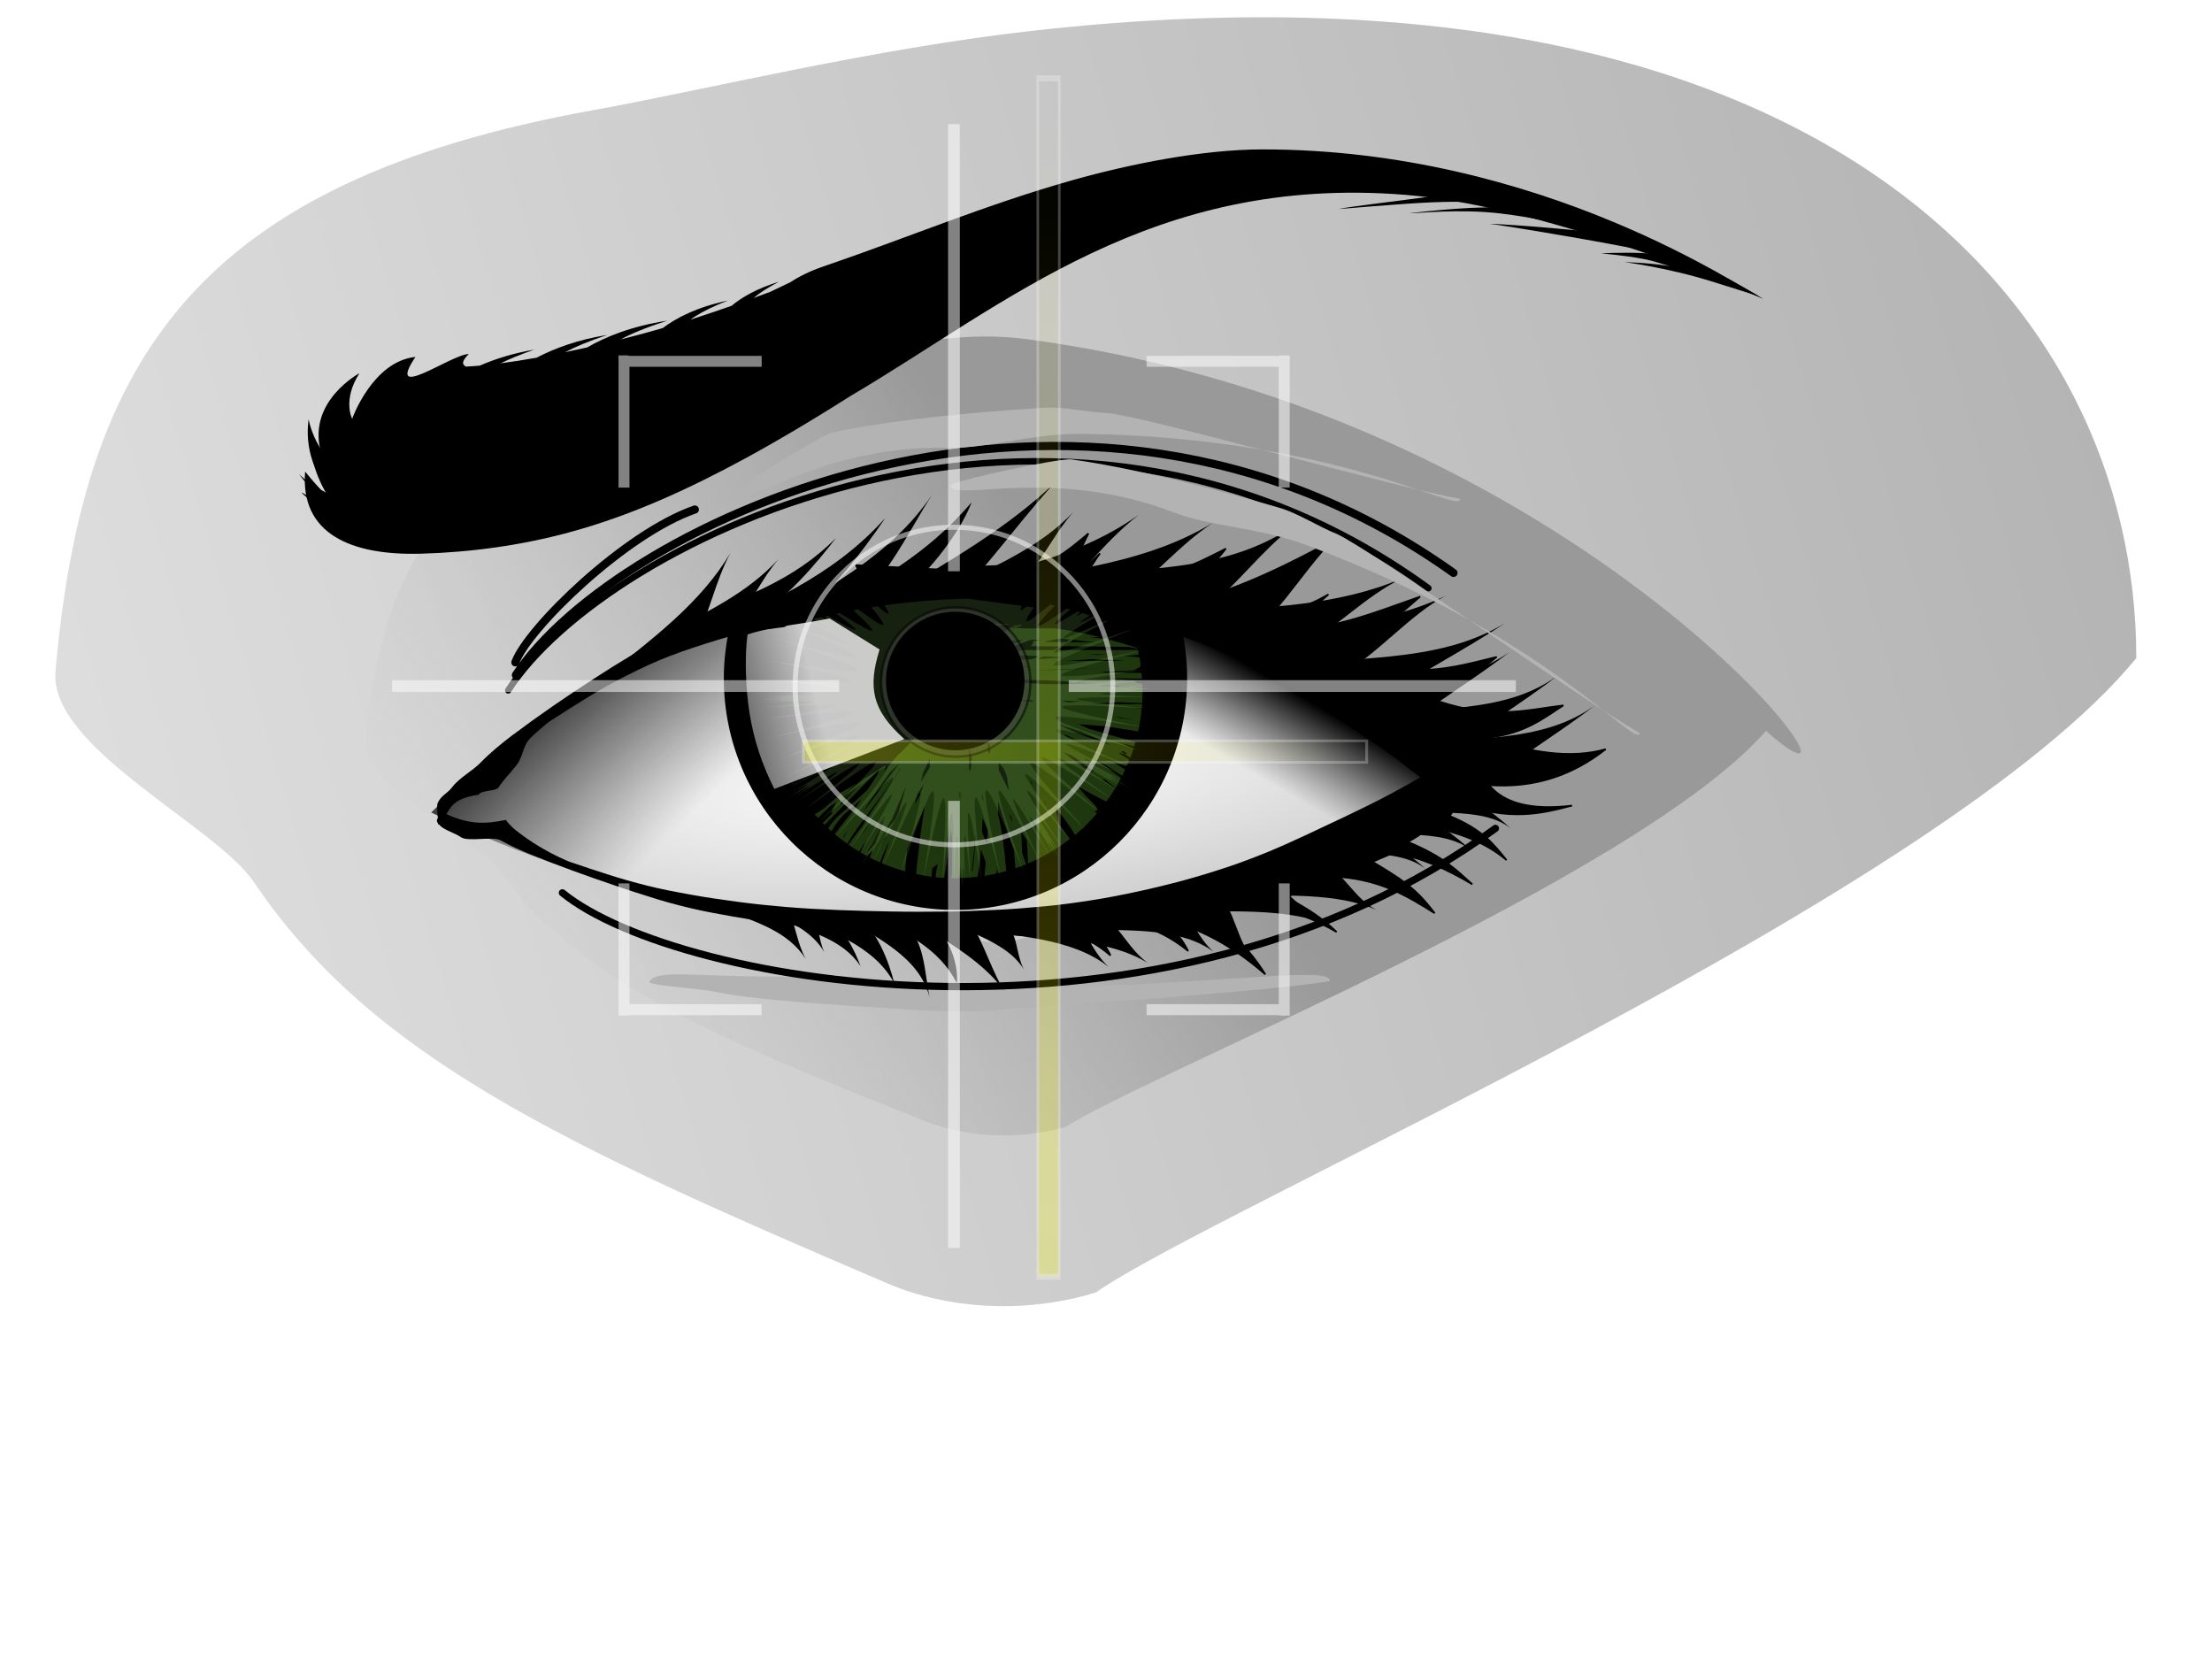 <?xml version="1.0" encoding="UTF-8" standalone="no"?>
<!-- Created with Inkscape (http://www.inkscape.org/) -->
<svg viewBox="0 100 400 300" xmlns:dc="http://purl.org/dc/elements/1.1/" xmlns:cc="http://creativecommons.org/ns#" xmlns:rdf="http://www.w3.org/1999/02/22-rdf-syntax-ns#" xmlns:svg="http://www.w3.org/2000/svg" xmlns="http://www.w3.org/2000/svg" xmlns:xlink="http://www.w3.org/1999/xlink" xmlns:sodipodi="http://sodipodi.sourceforge.net/DTD/sodipodi-0.dtd" xmlns:inkscape="http://www.inkscape.org/namespaces/inkscape" sodipodi:docname="eye.svg" inkscape:version="0.48.0 r9654">
<rect stroke="none" fill="white" width="1000" height="1000"/>
  <sodipodi:namedview id="base" pagecolor="#ffffff" bordercolor="#666666" borderopacity="1.0" inkscape:pageopacity="0.0" inkscape:pageshadow="2" inkscape:zoom="0.70710678" inkscape:cx="-79.602935" inkscape:cy="205.17485" inkscape:document-units="px" inkscape:current-layer="layer1" showgrid="false" inkscape:window-width="1678" inkscape:window-height="982" inkscape:window-x="0" inkscape:window-y="0" inkscape:window-maximized="1" showguides="true" inkscape:guide-bbox="true"/>
  <defs id="defs4">
    <linearGradient inkscape:collect="always" id="linearGradient35617">
      <stop style="stop-color:#ffff00;stop-opacity:1;" offset="0" id="stop35619"/>
      <stop style="stop-color:#ffff00;stop-opacity:0;" offset="1" id="stop35621"/>
    </linearGradient>
    <linearGradient inkscape:collect="always" id="linearGradient5208">
      <stop style="stop-color:#999999;stop-opacity:1" offset="0" id="stop5210"/>
      <stop style="stop-color:#c4c4c4;stop-opacity:0;" offset="1" id="stop5212"/>
    </linearGradient>
    <linearGradient id="linearGradient5202">
      <stop style="stop-color:#e6e6e6;stop-opacity:1" offset="0" id="stop5204"/>
      <stop style="stop-color:#b3b3b3;stop-opacity:1" offset="1" id="stop5206"/>
    </linearGradient>
    <linearGradient id="linearGradient5590">
      <stop id="stop5592" offset="0" style="stop-color:#e9c6af;stop-opacity:1;"/>
      <stop id="stop5594" offset="1" style="stop-color:#e9b08a;stop-opacity:1;"/>
    </linearGradient>
    <linearGradient id="linearGradient3904" inkscape:collect="always">
      <stop id="stop3906" offset="0" style="stop-color:#000000;stop-opacity:1"/>
      <stop id="stop3908" offset="1" style="stop-color:#333333;stop-opacity:0;"/>
    </linearGradient>
    <linearGradient id="linearGradient3894">
      <stop id="stop3896" offset="0" style="stop-color:#ffffff;stop-opacity:1;"/>
      <stop id="stop3898" offset="1" style="stop-color:#cccccc;stop-opacity:1"/>
    </linearGradient>
    <linearGradient id="linearGradient3872" inkscape:collect="always">
      <stop id="stop3874" offset="0" style="stop-color:#e6e6e6;stop-opacity:1;"/>
      <stop id="stop3876" offset="1" style="stop-color:#e6e6e6;stop-opacity:0;"/>
    </linearGradient>
    <inkscape:perspective sodipodi:type="inkscape:persp3d" inkscape:vp_x="0 : 420.94501 : 1" inkscape:vp_y="0 : 1000 : 0" inkscape:vp_z="595.28003 : 420.94501 : 1" inkscape:persp3d-origin="297.64001 : 280.63 : 1" id="perspective354"/>
    <filter color-interpolation-filters="sRGB" height="1.312" y="-0.156" width="1.312" x="-0.156" id="filter3832" inkscape:collect="always">
      <feGaussianBlur id="feGaussianBlur3834" stdDeviation="3.927" inkscape:collect="always"/>
    </filter>
    <filter color-interpolation-filters="sRGB" id="filter3852" inkscape:collect="always">
      <feGaussianBlur id="feGaussianBlur3854" stdDeviation="0.965" inkscape:collect="always"/>
    </filter>
    <filter color-interpolation-filters="sRGB" id="filter3868" inkscape:collect="always">
      <feGaussianBlur id="feGaussianBlur3870" stdDeviation="0.436" inkscape:collect="always"/>
    </filter>
    <inkscape:perspective id="perspective354-4" inkscape:persp3d-origin="297.64001 : 280.63 : 1" inkscape:vp_z="595.28003 : 420.94501 : 1" inkscape:vp_y="0 : 1000 : 0" inkscape:vp_x="0 : 420.94501 : 1" sodipodi:type="inkscape:persp3d"/>
    <inkscape:perspective sodipodi:type="inkscape:persp3d" inkscape:vp_x="0 : 420.94501 : 1" inkscape:vp_y="0 : 1000 : 0" inkscape:vp_z="595.28003 : 420.94501 : 1" inkscape:persp3d-origin="297.64001 : 280.63 : 1" id="perspective354-7"/>
    <filter id="filter5015" inkscape:collect="always">
      <feGaussianBlur id="feGaussianBlur5017" stdDeviation="0.536" inkscape:collect="always"/>
    </filter>
    <filter id="filter5544" inkscape:collect="always">
      <feGaussianBlur id="feGaussianBlur5546" stdDeviation="4.53" inkscape:collect="always"/>
    </filter>
    <filter height="1.319" y="-0.16" width="1.198" x="-0.099" id="filter5582" inkscape:collect="always">
      <feGaussianBlur id="feGaussianBlur5584" stdDeviation="15.368" inkscape:collect="always"/>
    </filter>
    <filter id="filter5610" inkscape:collect="always">
      <feGaussianBlur id="feGaussianBlur5612" stdDeviation="3.778" inkscape:collect="always"/>
    </filter>
    <linearGradient y2="200.142" x2="418.645" y1="317.142" x1="4.645" gradientUnits="userSpaceOnUse" id="linearGradient5835" xlink:href="#linearGradient5590" inkscape:collect="always"/>
    <radialGradient r="69.12" fy="465.926" fx="247.097" cy="465.926" cx="247.097" gradientTransform="matrix(-0.049,-0.562,2.448,-0.215,-940.516,1148.119)" gradientUnits="userSpaceOnUse" id="radialGradient5837" xlink:href="#linearGradient3894" inkscape:collect="always"/>
    <linearGradient y2="478.192" x2="207.889" y1="454.503" x1="184.201" gradientTransform="matrix(1.86,0,0,1.86,-262.057,29.509)" gradientUnits="userSpaceOnUse" id="linearGradient5839" xlink:href="#linearGradient3904" inkscape:collect="always"/>
    <linearGradient y2="466.524" x2="275.418" y1="455.564" x1="281.782" gradientTransform="matrix(1.86,0,0,1.86,-262.057,29.509)" gradientUnits="userSpaceOnUse" id="linearGradient5841" xlink:href="#linearGradient3904" inkscape:collect="always"/>
    <linearGradient y2="467.592" x2="204.764" y1="462.342" x1="226.169" gradientUnits="userSpaceOnUse" id="linearGradient5843" xlink:href="#linearGradient3872" inkscape:collect="always"/>
    <linearGradient id="linearGradient5590-648">
      <stop id="stop4651" offset="0" style="stop-color:#cecece;stop-opacity:1;"/>
      <stop id="stop4653" offset="1" style="stop-color:#bdbdbd;stop-opacity:1;"/>
    </linearGradient>
    <linearGradient id="linearGradient3894-59">
      <stop id="stop4657" offset="0" style="stop-color:#ffffff;stop-opacity:1;"/>
      <stop id="stop4659" offset="1" style="stop-color:#cccccc;stop-opacity:1"/>
    </linearGradient>
    <linearGradient id="linearGradient3904-338" inkscape:collect="always">
      <stop id="stop4663" offset="0" style="stop-color:#000000;stop-opacity:1"/>
      <stop id="stop4665" offset="1" style="stop-color:#333333;stop-opacity:0;"/>
    </linearGradient>
    <linearGradient id="linearGradient3904-70" inkscape:collect="always">
      <stop id="stop4669" offset="0" style="stop-color:#000000;stop-opacity:1"/>
      <stop id="stop4671" offset="1" style="stop-color:#333333;stop-opacity:0;"/>
    </linearGradient>
    <linearGradient id="linearGradient3872-744" inkscape:collect="always">
      <stop id="stop4675" offset="0" style="stop-color:#e6e6e6;stop-opacity:1;"/>
      <stop id="stop4677" offset="1" style="stop-color:#e6e6e6;stop-opacity:0;"/>
    </linearGradient>
    <inkscape:perspective sodipodi:type="inkscape:persp3d" inkscape:vp_x="0 : 526.18109 : 1" inkscape:vp_y="0 : 1000 : 0" inkscape:vp_z="744.09448 : 526.18109 : 1" inkscape:persp3d-origin="372.04724 : 350.78739 : 1" id="perspective2492"/>
    <inkscape:perspective id="perspective10" inkscape:persp3d-origin="372.04724 : 350.78739 : 1" inkscape:vp_z="744.09448 : 526.18109 : 1" inkscape:vp_y="0 : 1000 : 0" inkscape:vp_x="0 : 526.18109 : 1" sodipodi:type="inkscape:persp3d"/>
    <filter inkscape:collect="always" id="filter35613" x="-1.347" width="3.694" y="-0.056" height="1.111">
      <feGaussianBlur inkscape:collect="always" stdDeviation="6.77" id="feGaussianBlur35615"/>
    </filter>
    <linearGradient inkscape:collect="always" xlink:href="#linearGradient5202" id="linearGradient35712" gradientUnits="userSpaceOnUse" x1="-120.284" y1="361.271" x2="418.645" y2="200.142"/>
    <linearGradient inkscape:collect="always" xlink:href="#linearGradient5208" id="linearGradient35714" gradientUnits="userSpaceOnUse" x1="177.139" y1="809.508" x2="13.891" y2="911.416"/>
    <radialGradient inkscape:collect="always" xlink:href="#linearGradient3894-59" id="radialGradient35716" gradientUnits="userSpaceOnUse" gradientTransform="matrix(-0.035,-0.393,1.712,-0.15,-1032.501,985.384)" cx="247.097" cy="465.926" fx="247.097" fy="465.926" r="69.12"/>
    <linearGradient inkscape:collect="always" xlink:href="#linearGradient3904-338" id="linearGradient35718" gradientUnits="userSpaceOnUse" gradientTransform="matrix(1.301,0,0,1.301,-557.824,202.759)" x1="184.201" y1="454.503" x2="207.889" y2="478.192"/>
    <linearGradient inkscape:collect="always" xlink:href="#linearGradient3904-70" id="linearGradient35720" gradientUnits="userSpaceOnUse" gradientTransform="matrix(1.301,0,0,1.301,-557.824,202.759)" x1="281.782" y1="455.564" x2="275.418" y2="466.524"/>
    <linearGradient inkscape:collect="always" xlink:href="#linearGradient3872-744" id="linearGradient35722" gradientUnits="userSpaceOnUse" x1="226.169" y1="462.342" x2="204.764" y2="467.592"/>
    <linearGradient inkscape:collect="always" xlink:href="#linearGradient35617" id="linearGradient35724" gradientUnits="userSpaceOnUse" x1="210.323" y1="1010.181" x2="210.323" y2="736.357"/>
    <linearGradient inkscape:collect="always" xlink:href="#linearGradient35617" id="linearGradient35726" gradientUnits="userSpaceOnUse" x1="210.323" y1="1010.181" x2="210.323" y2="736.357"/>
  </defs>
  <g transform="translate(0,-652.362)" id="layer1" inkscape:groupmode="layer" inkscape:label="Camada 1">
    <g transform="translate(671.357,902.412)" style="display:inline" inkscape:label="contorno do olho" id="layer2"/>
    <g transform="translate(671.357,902.412)" style="display:inline" inkscape:label="contorno de dentro do olho" id="layer3"/>
    <g id="g35629" transform="matrix(1.003,0,0,1.003,-5.02,-1.918)">
      <g transform="translate(417,74)" id="g5248">
        <path transform="matrix(0.804,0,0,0.804,-359.391,598.536)" style="fill:url(#linearGradient35712);fill-opacity:1;stroke:none;filter:url(#filter5610)" d="m 413.619,246.437 c -43.598,53.334 -206.176,123.254 -233.307,142.25 -15.652,4.821 -33.035,3.819 -46.586,-1.968 C 60.251,355.345 17.862,335.717 -8.553,296.6 -17.021,284.059 -54.499,266.463 -52.995,249.437 c 6.18,-69.957 31.569,-109.792 120.537,-125.861 25.931,-4.683 62.907,-13.856 99.27,-17.889 175.757,-19.495 246.807,61.083 246.807,140.75 z" id="path3106" inkscape:connector-curvature="0" sodipodi:nodetypes="ccsssssc"/>
        <path sodipodi:nodetypes="ccsssssc" inkscape:connector-curvature="0" id="path3108" d="m 391.151,893.819 c -34.849,42.631 -164.801,98.519 -186.488,113.703 -12.511,3.854 -26.405,3.052 -37.237,-1.573 -58.73,-25.077 -92.613,-40.766 -113.727,-72.034 -6.769,-10.024 -36.726,-24.089 -35.524,-37.699 4.94,-55.918 25.234,-87.759 96.348,-100.603 20.727,-3.744 50.378,-18.401 79.349,-14.299 154.681,21.9 235.134,148.787 197.278,112.504 z" style="fill:url(#linearGradient35714);fill-opacity:1;stroke:none;filter:url(#filter5544)" transform="matrix(0.677,0,0,0.628,-358.403,248.475)"/>
        <path transform="matrix(0.329,0,0,0.047,-300.902,812.897)" style="fill:#b3b3b3;fill-opacity:1;stroke:none;filter:url(#filter5582)" d="m 391.151,893.819 c -34.849,42.631 -164.801,98.519 -186.488,113.703 -12.511,3.854 -26.405,3.052 -37.237,-1.573 -58.73,-25.077 -92.613,-40.766 -113.727,-72.034 -6.769,-10.024 -36.726,-24.089 -35.524,-37.699 4.94,-55.918 27.46,-9.115 98.574,-21.959 20.727,-3.744 45.831,57.083 74.897,53.859 140.487,-15.582 199.504,-97.977 199.504,-34.298 z" id="path3110" inkscape:connector-curvature="0" sodipodi:nodetypes="ccsssssc"/>
        <path inkscape:connector-curvature="0" sodipodi:nodetypes="cccccccccccccccccccccccccccccccccccccccc" id="path3114" d="m -257.69,779.914 28.229,1.489 c 6.597,-1.086 10.08,-4.188 13.696,-7.204 -1.297,2.589 -2.046,5.073 -6.273,8.226 3.989,-0.677 6.301,-2.56 8.364,-4.623 -1.41,1.792 -1.578,3.313 -5.541,5.661 l 8.782,0.427 c 7.87,-1.275 13.774,-4.029 19.447,-6.958 -3.271,4.371 -7.016,6.527 -10.664,8.931 12.537,4.492 20.85,4.101 29.17,-0.678 -2.252,2.024 -4.615,4.041 -8.782,5.951 7.857,1.138 16.642,-2.53 25.302,-5.546 -4.576,3.89 -8.595,8.002 -16.101,10.733 14.859,4.512 22.047,2.021 29.902,0.139 -3.445,2.809 -6.921,5.601 -12.546,7.273 11.544,4.335 17.526,2.291 24.57,1.464 -3.723,2.425 -7.027,5.087 -13.696,5.851 7.865,2.705 15.133,3.811 21.329,2.044 -5.939,4.685 -12.846,7.077 -21.015,6.478 2.613,3.159 7.323,4.613 14.951,3.693 -5.551,1.447 -11.129,2.862 -20.492,-0.448 l -1.568,2.322 c 6.008,2.464 8.027,5.216 10.246,7.955 -3.946,-3.335 -8.747,-4.943 -13.801,-6.041 -1.909,1.649 -2.772,2.062 -3.973,2.759 6.541,2.709 8.818,5.164 11.605,7.649 -4.74,-2.833 -9.479,-4.904 -14.219,-5.679 l -3.764,1.612 c 4.979,3.019 7.68,4.583 11.187,9.267 -5.037,-3.131 -10.039,-6.29 -18.61,-6.617 l -8.155,3.766 c 3.26,1.673 6.39,3.58 9.096,6.243 -7.632,-4.334 -15.197,-6.392 -24.361,-3.481 5.016,2.821 8.713,6.631 11.501,11.122 -5.79,-5.053 -11.918,-8.489 -18.819,-10.012 2.627,1.993 3.947,3.907 4.914,5.801 -5.553,-4.556 -12.325,-6.43 -20.388,-5.467 2.996,1.786 5.217,3.587 6.378,6.275 -7.272,-6.334 -19.57,-7.879 -32.62,-8.708 1.526,-18.44 7.194,-21.389 -13.278,-61.67 z" style="fill:#000000;fill-rule:evenodd;stroke:#000000;stroke-width:0.297px;stroke-linecap:butt;stroke-linejoin:miter;stroke-opacity:1;display:inline"/>
        <path style="fill:url(#radialGradient35716);fill-opacity:1;stroke:none" d="m -231.662,783.103 c 49.024,8.399 64.41,21.283 77.285,34.502 -21.962,20.6 -49.757,23.701 -76.365,30.362 -35.547,-1.553 -70.403,-7.253 -103.507,-23.462 32.832,-32.207 67.308,-42.226 102.587,-41.403 z" id="path3116" inkscape:connector-curvature="0" sodipodi:nodetypes="ccccc"/>
        <path style="fill:url(#linearGradient35718);fill-opacity:1;stroke:none" d="m -231.662,783.103 c 49.024,8.399 64.41,21.283 77.285,34.502 -21.962,20.6 -49.757,23.701 -76.365,30.362 -35.547,-1.553 -70.403,-7.253 -103.507,-23.462 32.832,-32.207 67.308,-42.226 102.587,-41.403 z" id="path3118" inkscape:connector-curvature="0" sodipodi:nodetypes="ccccc"/>
        <path sodipodi:nodetypes="ccccc" inkscape:connector-curvature="0" id="path3120" d="m -231.662,783.103 c 49.024,8.399 64.41,21.283 77.285,34.502 -21.962,20.6 -49.757,23.701 -76.365,30.362 -35.547,-1.553 -70.403,-7.253 -103.507,-23.462 32.832,-32.207 67.308,-42.226 102.587,-41.403 z" style="fill:url(#linearGradient35720);fill-opacity:1;stroke:none"/>
        <path style="fill:#000000;fill-opacity:1;stroke:none" id="path3122" d="m -333.033,826.721 c 0.173,-1.009 -0.435,-3.175 10e-4,-4.041 0.731,-1.392 1.664,-1.548 2.579,-2.757 1.247,-1.66 3.67,-2.928 5.075,-4.383 1.778,-1.834 3.72,-3.402 5.688,-4.909 4.882,-3.659 9.871,-7.094 14.938,-10.349 2.132,-1.397 4.288,-2.737 6.461,-4.036 2.275,-1.424 4.167,-2.638 6.537,-3.799 2.667,-1.285 5.406,-2.33 8.145,-3.358 2.831,-1.056 5.698,-1.961 8.573,-2.824 2.928,-0.879 5.885,-1.596 8.853,-2.245 3.222,-0.705 6.466,-1.236 9.714,-1.726 3.285,-0.487 6.577,-0.901 9.87,-1.287 3.254,-0.389 6.516,-0.652 9.781,-0.871 3.173,-0.218 6.353,-0.283 9.531,-0.304 3.075,-0.043 6.149,0.104 9.218,0.306 2.966,0.186 5.914,0.618 8.855,1.103 2.916,0.472 5.803,1.16 8.68,1.901 2.919,0.747 5.809,1.641 8.68,2.625 2.786,0.946 5.526,2.076 8.249,3.26 2.652,1.17 5.241,2.532 7.808,3.956 2.501,1.427 4.961,2.954 7.402,4.526 2.36,1.53 4.73,3.038 7.089,4.573 2.177,1.433 4.352,2.868 6.496,4.375 2.092,1.483 4.142,3.05 6.171,4.658 2.008,1.598 4.799,4.297 6.785,5.934 0.317,0.266 -0.179,-0.514 0.139,-0.248 -2.72,4.174 -5.44,4.393 -8.161,6.37 l 0,0 c -0.315,-0.264 -0.166,-0.529 -0.481,-0.793 -1.977,-1.639 -4.417,-3.281 -6.421,-4.87 -2.021,-1.587 -4.06,-3.142 -6.143,-4.606 -2.14,-1.488 -4.303,-2.925 -6.469,-4.353 -2.355,-1.534 -4.717,-3.05 -7.076,-4.575 -2.429,-1.555 -4.877,-3.067 -7.368,-4.47 -2.549,-1.401 -5.124,-2.732 -7.759,-3.877 -2.708,-1.166 -5.435,-2.267 -8.205,-3.199 -2.859,-0.962 -5.737,-1.832 -8.642,-2.562 -2.865,-0.719 -5.741,-1.37 -8.642,-1.83 -2.925,-0.47 -5.859,-0.855 -8.807,-1.028 -3.057,-0.184 -6.116,-0.313 -9.177,-0.257 -3.168,0.037 -6.336,0.11 -9.498,0.346 -3.254,0.228 -6.507,0.507 -9.75,0.903 -3.289,0.396 -6.576,0.815 -9.856,1.315 -3.241,0.503 -6.477,1.061 -9.691,1.788 -2.959,0.676 -5.908,1.42 -8.828,2.315 -2.864,0.878 -5.72,1.8 -8.538,2.878 -2.731,1.049 -5,2.117 -7.649,3.45 -2.364,1.189 -4.694,2.468 -6.973,3.884 -2.163,1.31 -4.306,2.668 -6.437,4.055 -1.121,0.728 -2.243,1.454 -3.353,2.207 -0.372,0.253 -1.481,1.028 -1.113,0.766 13.469,-9.584 8.642,-6.13 6.079,-4.294 -1.967,1.458 -3.914,2.97 -5.707,4.739 -1.406,1.403 -1.269,3.32 -2.53,4.919 -0.893,1.175 -2.403,2.665 -3.189,3.953 -0.434,0.749 -3.297,0.477 -3.588,1.327 -5.992,0.855 -4.889,3.268 -7.347,5.42 z" inkscape:connector-curvature="0" sodipodi:nodetypes="cccccccccccccccccccccccccccccccccccccccccccccccccccsccccccc"/>
        <path inkscape:connector-curvature="0" d="m -332.716,825.148 c -0.956,0.835 -0.381,1.234 0.076,1.735 0.763,0.804 2.76,1.367 3.694,2.05 1.274,0.939 5.804,-0.201 7.223,0.606 1.795,1.016 3.74,1.861 5.708,2.669 4.878,1.955 9.852,3.767 14.895,5.466 2.123,0.732 4.267,1.427 6.426,2.097 2.262,0.74 4.592,1.349 6.937,1.925 2.638,0.634 5.337,1.12 8.035,1.594 2.789,0.487 5.607,0.88 8.43,1.247 2.876,0.374 5.774,0.648 8.68,0.881 3.155,0.253 6.324,0.398 9.496,0.52 3.208,0.117 6.419,0.189 9.632,0.245 3.174,0.059 6.351,0.042 9.529,-0.004 3.089,-0.04 6.179,-0.173 9.265,-0.333 2.987,-0.141 5.966,-0.397 8.938,-0.686 2.873,-0.274 5.718,-0.696 8.556,-1.15 2.814,-0.445 5.59,-1.019 8.356,-1.625 2.806,-0.612 5.578,-1.311 8.328,-2.064 2.669,-0.725 5.286,-1.559 7.886,-2.426 2.531,-0.854 4.993,-1.821 7.431,-2.824 2.374,-1.001 4.705,-2.062 7.016,-3.147 2.234,-1.056 4.477,-2.1 6.709,-3.159 2.059,-0.987 4.117,-1.976 6.141,-3.006 1.975,-1.013 3.906,-2.075 5.815,-3.161 1.889,-1.079 5.257,-4.628 7.124,-5.729 0.298,-0.179 -0.914,2.083 -0.616,1.904 l -8.164,-3.421 0,0 c -0.296,0.178 -0.592,0.355 -0.888,0.533 -1.857,1.101 -3.713,2.205 -5.599,3.278 -1.902,1.072 -3.823,2.126 -5.789,3.127 -2.021,1.019 -4.067,2.008 -6.116,2.992 -2.228,1.058 -4.465,2.106 -6.697,3.159 -2.3,1.075 -4.619,2.125 -6.984,3.111 -2.422,0.988 -4.872,1.936 -7.387,2.773 -2.585,0.854 -5.191,1.67 -7.845,2.386 -2.739,0.739 -5.501,1.423 -8.294,2.024 -2.754,0.592 -5.522,1.143 -8.321,1.579 -2.822,0.444 -5.656,0.837 -8.511,1.102 -2.961,0.278 -5.926,0.522 -8.9,0.654 -3.077,0.149 -6.156,0.277 -9.235,0.306 -3.168,0.039 -6.336,0.046 -9.501,-0.018 -3.208,-0.061 -6.416,-0.137 -9.619,-0.262 -3.166,-0.129 -6.329,-0.292 -9.477,-0.558 -2.899,-0.249 -5.789,-0.54 -8.659,-0.925 -2.814,-0.377 -5.621,-0.781 -8.398,-1.282 -2.691,-0.488 -5.381,-0.988 -8.004,-1.652 -2.34,-0.593 -4.65,-1.242 -6.917,-1.977 -2.15,-0.677 -4.282,-1.384 -6.403,-2.11 -1.116,-0.38 -2.233,-0.76 -3.339,-1.156 -0.371,-0.133 -1.477,-0.543 -1.11,-0.404 13.439,5.082 8.622,3.249 6.065,2.275 -1.965,-0.777 -3.912,-1.589 -5.72,-2.564 -1.418,-0.774 -2.807,-1.581 -4.091,-2.482 -0.912,-0.664 -1.856,-1.306 -2.668,-2.045 -0.45,-0.431 -0.89,-0.877 -1.205,-1.377 -3.551,0.707 -6.66,1.064 -11.7,-1.504 z" id="path3124" style="fill:#000000;fill-opacity:1;stroke:none" sodipodi:nodetypes="ccccccccccccccccccccccccccccccccccccccccccccccccccccccccccc"/>
        <path style="fill:#000000;stroke:#000000;stroke-width:1.361;stroke-opacity:1" d="m -234.838,785.508 c -3.314,0.039 -6.645,0.136 -9.953,0.383 -3.404,0.238 -6.815,0.521 -10.208,0.936 -3.441,0.414 -6.863,0.838 -10.294,1.361 -3.391,0.526 -6.762,1.111 -10.123,1.872 -1.447,0.331 -2.898,0.693 -4.339,1.063 -0.675,2.955 -1.063,6.028 -1.063,9.188 0,22.686 18.403,41.089 41.089,41.089 22.686,0 41.089,-18.403 41.089,-41.089 0,-3.25 -0.392,-6.41 -1.106,-9.443 -2.403,-0.774 -4.797,-1.472 -7.231,-2.084 -2.997,-0.752 -6.025,-1.433 -9.06,-1.914 -3.06,-0.491 -6.146,-0.882 -9.23,-1.063 -3.198,-0.192 -6.368,-0.356 -9.57,-0.298 z" id="path3126" inkscape:connector-curvature="0"/>
        <path style="opacity:0.525;fill:#71c837;fill-opacity:1;stroke:none;filter:url(#filter3852)" d="m 247.406,452.469 c -0.125,0.198 -0.224,0.369 -0.344,0.562 1.238,-0.112 2.478,-0.242 3.719,-0.375 0.29,-0.032 0.582,-0.069 0.875,-0.094 -1.412,-0.072 -2.832,-0.12 -4.25,-0.094 z m 5.125,0.156 c -0.489,0.293 -0.984,0.576 -1.469,0.875 -0.729,0.05 -1.458,0.08 -2.188,0.125 -0.564,0.035 -1.123,0.065 -1.688,0.094 -0.031,0.002 -0.062,-0.002 -0.094,0 -0.146,-2.4e-4 -0.292,-8e-5 -0.438,0 -0.236,0.391 -0.473,0.817 -0.688,1.188 1.011,-0.007 2.02,-0.03 3.031,-0.062 -1.233,0.839 -2.45,1.707 -3.625,2.625 -0.19,0.03 -0.182,0.1 -0.344,-0.031 -0.002,0.072 -0.006,0.162 -0.031,0.25 -0.235,0.097 -0.48,0.189 -0.719,0.281 -0.011,0.021 -0.021,0.042 -0.031,0.062 0.132,10e-4 0.274,-0.003 0.406,0 -0.171,0.139 -0.334,0.29 -0.5,0.438 -0.022,-0.029 -0.04,-0.063 -0.062,-0.094 -0.509,1.014 -0.941,1.918 -1.344,2.781 0.052,0.001 0.104,-10e-4 0.156,0 -0.004,0.006 0.004,0.025 0,0.031 -0.062,-2.7e-4 -0.125,10e-5 -0.188,0 -0.108,0.232 -0.208,0.433 -0.312,0.656 0.031,-1.7e-4 0.062,-4.3e-4 0.094,0 -0.044,0.069 -0.114,0.183 -0.156,0.25 -0.009,-0.021 -0.024,-0.041 -0.031,-0.062 -1.463,3.128 -2.654,5.486 -5.562,7.969 -0.014,0.018 -0.017,0.045 -0.031,0.062 -0.566,0.695 -1.147,1.373 -1.719,2.062 0.053,-0.093 0.111,-0.184 0.156,-0.281 0.063,-0.136 0.185,-0.318 0.094,-0.438 -0.069,-0.091 -0.193,-0.026 -0.312,0 -0.732,0.524 -1.577,1.058 -2.5,1.625 -0.029,0.024 -0.065,0.038 -0.094,0.062 -0.187,0.159 -0.372,0.32 -0.562,0.469 -0.573,0.449 -1.166,0.878 -1.75,1.312 0.463,-0.385 0.922,-0.79 1.5,-1.25 -0.684,0.403 -1.456,0.817 -2.25,1.25 -0.061,0.126 -0.127,0.25 -0.188,0.375 -0.437,0.363 -0.866,0.731 -1.375,1.156 -0.214,0.184 -0.415,0.374 -0.625,0.562 -0.411,0.278 -0.832,0.542 -1.25,0.812 0.044,0.05 0.081,0.106 0.125,0.156 0.071,-0.044 0.148,-0.08 0.219,-0.125 -0.053,0.051 -0.104,0.105 -0.156,0.156 0.084,0.094 0.164,0.189 0.25,0.281 0.52,-0.536 1.037,-1.059 1.594,-1.562 0.267,-0.18 0.548,-0.348 0.812,-0.531 -0.229,0.496 -0.467,0.968 -0.688,1.469 l 0.281,-0.125 c -0.46,0.467 -0.914,0.94 -1.375,1.406 0.084,0.084 0.165,0.167 0.25,0.25 2.391,-2.426 4.768,-4.849 7.156,-7.281 0.101,0.088 -0.007,0.284 -0.062,0.406 -0.134,0.298 -0.331,0.564 -0.5,0.844 -0.286,0.471 -0.602,0.915 -0.906,1.375 -0.823,0.774 -1.646,1.54 -2.5,2.281 -0.546,0.474 -0.71,0.6 -1.219,1.062 -0.147,0.134 -0.294,0.269 -0.438,0.406 -0.39,0.421 -0.74,0.871 -1.062,1.344 0.146,0.136 0.288,0.274 0.438,0.406 0.437,-0.783 0.978,-1.506 1.594,-2.156 0.81,-0.711 1.613,-1.407 2.406,-2.125 -0.241,0.352 -0.478,0.711 -0.719,1.062 -0.966,1.185 -1.925,2.378 -2.844,3.594 0.536,0.451 1.083,0.876 1.656,1.281 0.446,-0.733 0.904,-1.458 1.406,-2.156 1.922,-2.606 3.898,-5.174 5.688,-7.875 -0.024,0.061 -0.038,0.126 -0.062,0.188 -0.42,0.596 -0.836,1.182 -1.25,1.781 -0.552,0.802 -1.899,2.745 -2.438,3.562 -0.498,0.756 -0.968,1.516 -1.438,2.281 -0.433,0.572 -0.881,1.146 -1.312,1.719 -0.115,0.166 -0.227,0.335 -0.344,0.5 -0.034,0.04 -0.06,0.086 -0.094,0.125 0.456,0.317 0.929,0.62 1.406,0.906 0.317,-0.485 0.614,-0.986 0.938,-1.469 -0.255,0.529 -0.506,1.06 -0.75,1.594 0.269,0.159 0.568,0.289 0.844,0.438 0.251,-0.228 0.506,-0.453 0.75,-0.688 -0.099,0.259 -0.181,0.523 -0.281,0.781 0.069,-0.092 0.059,-0.052 0.094,-0.094 -0.058,0.08 -0.119,0.142 -0.156,0.219 -0.004,0.008 0.003,0.024 0,0.031 0.444,0.228 0.885,0.423 1.344,0.625 0.008,-0.032 0.023,-0.062 0.031,-0.094 0.345,-0.958 0.771,-1.895 1.219,-2.812 -0.336,1.004 -0.692,1.999 -1.031,3 1.003,0.429 2.059,0.798 3.125,1.094 0.012,-0.239 0.019,-0.481 0.031,-0.719 0.068,-0.763 0.141,-1.522 0.219,-2.281 0.229,-0.584 0.459,-1.166 0.688,-1.75 0.518,-1.325 1.082,-2.636 1.656,-3.938 -0.089,0.507 -0.17,1.02 -0.25,1.531 -0.391,2.502 -0.499,3.65 -0.781,6.156 -0.043,0.445 -0.087,0.894 -0.125,1.344 0.373,0.08 0.746,0.156 1.125,0.219 0.3,0.05 0.602,0.118 0.906,0.156 0.035,-0.312 0.06,-0.625 0.094,-0.938 0.009,-0.084 0.022,-0.166 0.031,-0.25 0.029,-4.3e-4 0.073,-0.016 0.094,-0.031 0.287,-0.212 0.444,-0.324 0.594,-0.438 -0.067,0.407 -0.147,0.818 -0.188,1.062 -0.024,0.187 -0.064,0.426 -0.094,0.656 0.381,0.04 0.771,0.071 1.156,0.094 0.008,-0.083 0.017,-0.174 0.031,-0.25 0.069,-0.357 0.13,-0.735 0.188,-1.094 0.25,-1.732 0.455,-3.45 0.656,-5.188 0.017,0.082 0.018,0.167 0.031,0.25 0.026,0.162 0.031,0.308 0.062,0.469 0.015,0.075 0.035,0.204 0.062,0.281 0.008,0.104 -0.007,0.209 0,0.312 -0.002,1.009 0.004,2.022 0,3.031 -0.007,0.561 -0.01,1.125 0,1.688 -0.031,0.177 -0.056,0.355 -0.094,0.531 0.179,0.004 0.351,0 0.531,0 0.177,0 0.355,0.004 0.531,0 -0.006,-0.022 0.005,-0.043 0,-0.062 0.087,-0.195 0.063,-0.447 0.062,-0.844 0.019,0.24 0.044,0.478 0.062,0.719 0.004,0.05 0.025,0.103 0.031,0.156 0.761,-0.021 1.508,-0.068 2.25,-0.156 0.072,-0.353 0.139,-0.704 0.188,-1.062 0.116,-0.855 0.219,-1.703 0.281,-2.562 0.056,0.151 0.014,0.051 0.219,0.594 0.137,0.365 0.264,0.734 0.406,1.094 -0.044,0.602 -0.104,1.208 -0.156,1.812 0.541,-0.085 1.065,-0.193 1.594,-0.312 0.012,-0.229 0.019,-0.46 0.031,-0.688 0.007,0.052 0.021,0.104 0.031,0.156 0.053,0.228 0.095,0.38 0.125,0.5 0.367,-0.086 0.733,-0.179 1.094,-0.281 -0.006,-0.156 -0.019,-0.317 -0.031,-0.469 -0.022,-0.282 -0.067,-0.562 -0.094,-0.844 -0.034,-0.357 -0.055,-0.706 -0.094,-1.062 -0.024,-0.198 -0.07,-0.396 -0.094,-0.594 0.007,-0.026 0.007,-0.061 0,-0.094 -0.123,-0.995 -0.244,-1.983 -0.438,-2.969 -0.113,-0.577 -0.23,-1.033 -0.344,-1.5 0.009,-0.573 0.023,-1.146 0.031,-1.719 0.661,2.185 1.363,4.369 2.094,6.531 0.064,0.778 0.119,1.563 0.188,2.344 0.324,-0.11 0.65,-0.221 0.969,-0.344 -6e-4,-0.01 5.9e-4,-0.021 0,-0.031 0.034,-0.011 0.09,-0.02 0.125,-0.031 0.104,-0.041 0.209,-0.083 0.312,-0.125 -0.188,-0.516 -0.349,-1.045 -0.531,-1.562 -0.039,-0.918 -0.069,-1.832 -0.094,-2.75 0.217,0.361 0.465,0.705 0.688,1.062 0.008,0.012 0.024,0.019 0.031,0.031 0.075,0.977 0.144,1.947 0.156,2.812 10e-4,0.1 -0.018,0.209 -0.031,0.312 2.004,-0.841 3.866,-1.938 5.562,-3.25 -0.48,-0.645 -0.958,-1.292 -1.406,-1.906 -0.162,-0.755 -0.319,-1.502 -0.5,-2.25 0.662,0.783 1.302,1.591 1.875,2.438 0.273,0.403 0.504,0.784 0.75,1.188 1.036,-0.863 1.992,-1.825 2.875,-2.844 -0.096,-0.102 -0.185,-0.21 -0.281,-0.312 0.677,-0.16 0.199,-0.553 -0.219,-1.062 -0.33,-0.342 -0.661,-0.668 -1,-1 -0.382,-0.447 -0.772,-0.898 -1.156,-1.344 1.276,0.759 2.57,1.476 3.906,2.125 0.426,-0.58 0.844,-1.164 1.219,-1.781 -0.291,-0.189 -0.585,-0.374 -0.875,-0.562 -0.038,-0.078 -0.167,-0.128 -0.281,-0.188 -0.028,-0.015 -0.073,-0.015 -0.094,-0.031 -0.035,-0.027 -0.059,-0.067 -0.094,-0.094 -0.147,-0.113 -0.289,-0.232 -0.438,-0.344 0.147,0.038 0.29,0.088 0.438,0.125 0.459,0.351 0.922,0.701 1.375,1.062 0.253,-0.418 0.459,-0.879 0.688,-1.312 -0.873,-0.666 -2.112,-1.575 -2.594,-1.938 -0.19,-0.143 -0.373,-0.293 -0.562,-0.438 1.129,0.667 2.248,1.347 3.344,2.062 0.136,-0.268 0.248,-0.539 0.375,-0.812 -0.564,-0.347 -1.118,-0.693 -1.688,-1.031 0.3,0.095 0.606,0.187 0.906,0.281 0.043,0.02 0.082,0.044 0.125,0.062 0.05,0.016 0.106,0.016 0.156,0.031 0.072,0.026 0.145,0.081 0.219,0.094 0.114,0.053 0.227,0.088 0.344,0.062 0.041,-0.009 0.085,-0.019 0.125,-0.031 0.024,0.01 0.039,0.022 0.062,0.031 0.111,-0.256 0.21,-0.521 0.312,-0.781 -0.04,-0.015 -0.084,-0.02 -0.125,-0.031 0.05,-0.113 -0.178,-0.151 -0.281,-0.219 -0.296,-0.193 -0.625,-0.363 -0.938,-0.531 0.04,-0.104 0.095,-0.158 0.156,-0.188 0.047,-0.044 0.199,-0.118 0.344,-0.188 0.246,0.132 0.434,0.246 0.594,0.344 -0.165,0.011 -0.298,-0.003 -0.438,0 0.263,0.18 0.555,0.429 0.812,0.531 0.157,-0.411 0.302,-0.829 0.438,-1.25 -0.222,-0.075 -0.465,-0.124 -0.656,-0.219 -0.346,-0.17 -0.606,-0.295 -0.906,-0.438 0.542,0.148 1.083,0.292 1.625,0.438 0.061,-0.196 0.131,-0.396 0.188,-0.594 -2.081,-0.556 -4.16,-1.156 -6.219,-1.781 -0.454,-0.193 -0.889,-0.401 -1.344,-0.594 1.209,0.09 2.416,0.19 3.625,0.281 0.021,0.002 0.042,-0.002 0.062,0 0.053,0.004 0.104,0.027 0.156,0.031 1.035,0.181 2.086,0.338 3.125,0.5 0.312,0.047 0.624,0.109 0.938,0.156 0.217,-0.98 0.372,-1.981 0.469,-3 -0.383,-0.024 -0.772,-0.043 -1.156,-0.062 0.397,-1.1e-4 0.792,2.7e-4 1.188,0 0.017,-0.188 0.018,-0.374 0.031,-0.562 -2.249,0.004 -4.497,0.01 -6.75,0 1.143,-0.1 2.292,-0.182 3.438,-0.25 1.104,0.039 2.208,0.076 3.312,0.125 0.035,-0.537 0.062,-1.079 0.062,-1.625 0,-0.313 -0.019,-0.627 -0.031,-0.938 -0.314,-0.038 -0.622,-0.091 -0.938,-0.125 0.02,-0.045 0.057,-0.072 0.062,-0.125 0.029,-0.307 -0.6,-0.177 -0.906,-0.219 -0.679,-0.093 -2.235,-0.193 -3.281,-0.25 0.615,10e-4 1.228,-0.002 1.844,0 1.053,0.003 2.103,0.027 3.156,0.031 0.013,1e-4 0.019,-1.2e-4 0.031,0 -0.017,-0.253 -0.069,-0.5 -0.094,-0.75 -1.015,-0.006 -2.028,-0.022 -3.062,-0.031 -0.667,-0.004 -1.333,0.004 -2,0 0.053,-0.03 0.103,-0.065 0.156,-0.094 0.022,-0.012 0.036,-0.028 0.031,-0.031 1.316,-0.049 2.625,-0.1 3.938,-0.219 0.251,-0.209 0.866,-0.341 0.812,-0.625 -0.008,0.004 -0.024,-0.004 -0.031,0 -0.003,-0.011 0.005,-0.019 0,-0.031 0.021,-3.8e-4 0.042,-1.3e-4 0.062,0 -0.049,-0.348 -0.094,-0.688 -0.156,-1.031 -0.084,-0.008 -0.166,-0.024 -0.25,-0.031 -0.668,-0.059 -1.212,-0.092 -1.781,-0.125 0.334,-0.033 0.666,-0.058 1,-0.094 0.312,-0.034 0.625,-0.085 0.938,-0.125 -0.042,-0.21 -0.078,-0.417 -0.125,-0.625 -0.557,-0.007 -1.103,0.008 -1.656,0.031 -3.045,0.003 -6.08,0.003 -9.125,0 0.299,-0.159 0.585,-0.327 0.875,-0.5 2.322,0.002 4.647,0.026 6.969,0.062 0.622,0.013 1.185,0.018 1.75,0.031 0.387,0.064 0.771,0.146 1.156,0.219 -0.007,-0.032 -0.024,-0.062 -0.031,-0.094 -1.273,-0.41 -2.527,-0.789 -3.812,-1.125 -0.833,-0.107 -1.662,-0.218 -2.5,-0.312 0.117,-0.001 0.244,10e-4 0.375,0 0.312,0.025 0.631,0.048 0.938,0 -1.597,-0.39 -3.199,-0.744 -4.812,-1 -0.394,-0.063 -0.792,-0.099 -1.188,-0.156 -0.052,0.002 -0.104,-0.003 -0.156,0 -0.083,-1.3e-4 -0.167,1.2e-4 -0.25,0 -1.268,2.8e-4 -2.545,0.006 -3.812,0 -0.248,-0.001 -0.513,-0.072 -0.75,0 -0.031,-3.4e-4 -0.063,4.1e-4 -0.094,0 -0.012,-1.4e-4 -0.045,7.8e-4 -0.062,0 0.236,-0.123 0.451,-0.252 0.688,-0.375 0.029,-0.015 0.064,-0.016 0.094,-0.031 0.017,-0.007 0.043,0.009 0.062,0 0.01,-0.003 0.021,-0.028 0.031,-0.031 0.009,-0.003 0.022,0.003 0.031,0 -0.062,-0.004 -0.125,-0.028 -0.188,-0.031 -0.073,-0.004 -0.146,0.004 -0.219,0 -0.296,0.165 -0.579,0.331 -0.875,0.5 -0.053,0.006 -0.107,-0.014 -0.156,0 0.256,-0.168 0.49,-0.369 0.75,-0.531 -0.052,-0.003 -0.104,0.003 -0.156,0 z m 14.312,17.094 c -0.19,-0.13 -0.37,-0.219 -0.5,-0.156 -0.139,0.132 0.11,0.166 0.5,0.156 z m -15.062,-16.5 c -0.049,0.035 -0.076,0.097 -0.094,0.156 -0.044,0.027 -0.081,0.066 -0.125,0.094 -0.052,0.004 -0.104,-0.004 -0.156,0 0.126,-0.082 0.25,-0.167 0.375,-0.25 z m 6.594,1.25 c 0.427,0.044 0.854,0.08 1.281,0.125 -0.167,0.133 -0.318,0.252 -0.438,0.344 -0.985,-0.004 -1.985,0.009 -2.969,-0.031 0.072,-0.016 0.146,-0.046 0.219,-0.062 1.005,-0.226 1.336,-0.273 1.906,-0.375 z m -2.625,0.125 c -0.185,0.048 -0.343,0.103 -0.5,0.188 -0.273,-0.062 -0.559,-0.058 -0.5,0.375 -0.081,0.074 -0.156,0.121 -0.25,0.219 -0.067,0.069 0.189,0.067 0.281,0.094 1.203,0.052 2.39,0.035 3.594,0.031 -0.122,0.076 -0.172,0.117 -0.344,0.219 -0.061,0.036 -0.122,0.065 -0.188,0.094 -0.137,0.061 -0.27,0.123 -0.406,0.188 -1.053,-8.9e-4 -2.103,-2e-5 -3.156,0 -0.383,-4.2e-4 -0.761,-0.039 -1.094,0.062 -0.303,0.013 -0.556,0.111 -0.562,0.438 -0.038,0.053 -0.089,0.092 -0.125,0.156 -0.048,0.087 0.052,0.108 0.188,0.094 0.105,0.054 0.307,-0.004 0.5,-0.062 0.801,0.04 1.605,0.091 2.406,0.125 -0.227,0.09 -0.453,0.183 -0.781,0.312 -0.101,0.039 -0.211,0.057 -0.312,0.094 -1.542,0.074 -3.08,0.152 -4.625,0.188 -0.271,0.006 -0.541,-0.004 -0.812,0 -0.009,0.003 -0.022,-0.003 -0.031,0 -0.084,10e-4 -0.167,-0.001 -0.25,0 -0.178,-0.027 -0.375,-0.114 -0.5,0 -0.007,0.007 0.006,0.024 0,0.031 -0.261,0.003 -0.52,-0.001 -0.781,0 -0.032,1.6e-4 -0.062,5.4e-4 -0.094,0 2.299,-1.006 4.63,-1.954 7,-2.781 0.447,-0.018 0.896,-0.041 1.344,-0.062 z m 4.312,0.062 c 0.959,0.103 1.918,0.196 2.875,0.312 -1.094,-0.007 -2.188,-0.024 -3.281,-0.031 0.134,-0.092 0.275,-0.185 0.406,-0.281 z m -6.625,0.031 c -1.829,0.688 -3.614,1.443 -5.406,2.219 -0.442,0.205 -0.796,0.347 -1.125,0.5 -0.329,-0.022 -0.677,-0.049 -1,0 1.112,-0.894 2.262,-1.753 3.438,-2.562 0.552,-0.017 1.104,-0.051 1.656,-0.062 0.811,-0.028 1.626,-0.063 2.438,-0.094 z m 8.531,1.875 c 0.833,-2e-5 1.667,-0.001 2.5,0 -0.333,0.029 -0.667,0.066 -1,0.094 -0.499,-0.026 -1.001,-0.067 -1.5,-0.094 z m -5.812,0.281 c 0.738,0.032 1.481,0.054 2.219,0.094 0.446,0.023 0.363,0.016 0.656,0.031 -1.23,0.074 -2.458,0.156 -3.688,0.219 0.27,-0.114 0.545,-0.224 0.812,-0.344 z m 6.562,0.344 c 0.324,0.018 0.245,10e-4 0.781,0.031 1.164,0.065 2.338,0.122 3.5,0.219 -2.061,0.007 -2.621,-0.001 -4.75,0 -1.021,-2.3e-4 -2.041,7.6e-4 -3.062,0 1.174,-0.087 2.357,-0.158 3.531,-0.25 z m -16.688,0.875 c 0.042,-0.005 0.083,0.005 0.125,0 0.257,-0.001 0.52,-0.002 0.75,0 0.177,0.002 0.354,-0.002 0.531,0 0.052,5e-4 0.104,-5.1e-4 0.156,0 1.282,0.013 2.561,0.044 3.844,0.062 -0.05,0.011 -0.107,0.021 -0.156,0.031 l -0.438,0.312 c -0.217,0.021 -0.439,0.042 -0.656,0.062 -0.272,0.025 -0.559,-0.039 -0.812,0.062 -0.077,0.031 -0.147,0.086 -0.219,0.125 -0.049,0.044 -0.145,0.054 -0.219,0.094 -0.562,0.01 -1.125,0.017 -1.688,0.031 -0.007,-0.002 -0.023,7.9e-4 -0.031,0 -0.313,0.008 -0.625,0.026 -0.938,0.031 0.01,-0.021 0.022,-0.041 0.031,-0.062 0.114,-0.141 0.246,-0.301 0.188,-0.375 0.023,-0.061 0.042,-0.126 0.062,-0.188 -0.094,0.053 -0.183,0.109 -0.281,0.156 -0.177,0.022 -0.352,0.128 -0.531,0.219 0.033,-0.142 0.037,-0.294 0.062,-0.438 0.064,-0.031 0.154,-0.094 0.219,-0.125 z m 6.781,0.094 c 0.594,0.009 1.187,0.02 1.781,0.031 -0.839,0.047 -1.662,0.123 -2.5,0.188 0.242,-0.07 0.479,-0.142 0.719,-0.219 z m 10.312,0.25 c -2.801,0.12 -5.603,0.241 -8.406,0.312 0.727,-0.04 1.46,-0.09 2.188,-0.125 2.073,-0.073 4.144,-0.156 6.219,-0.188 z m 0.625,0.469 c 0.146,-0.005 0.292,0.005 0.438,0 -0.069,0.012 -0.215,0.051 -0.375,0.094 -0.003,-0.033 -0.029,-0.069 -0.062,-0.094 z m -17.906,0.938 c 0.021,1.6e-4 0.042,-1.6e-4 0.062,0 -0.042,0.03 -0.084,0.062 -0.125,0.094 0.02,-0.032 0.046,-0.061 0.062,-0.094 z m 0.531,0 c 0.083,7.3e-4 0.167,-7.7e-4 0.25,0 0.015,0.026 0.022,0.067 0.031,0.094 -0.017,0.063 -0.047,0.124 -0.062,0.188 -0.19,-8e-4 -0.234,0.001 -0.531,0 0.106,-0.093 0.206,-0.189 0.312,-0.281 z m 1.094,0.031 c 0.417,0.005 0.833,-0.006 1.25,0 -0.028,0.022 -0.07,0.04 -0.094,0.062 -0.064,0.061 -0.049,0.13 -0.031,0.219 -0.269,-0.007 -0.97,0.002 -1.188,0 0.024,-0.092 0.042,-0.189 0.062,-0.281 z m 2.219,0 c 2.448,0.038 4.895,0.11 7.344,0.188 0.424,0.024 0.857,0.037 1.281,0.062 1.599,0.112 3.186,0.235 4.781,0.375 -2.238,0.029 -4.48,0.036 -6.719,0.031 -2.142,-0.135 -4.262,-0.254 -6.406,-0.344 -0.202,-0.005 -0.119,0.004 -0.281,0 0.014,-0.103 0.017,-0.225 0,-0.312 z m 15.719,0.844 c 0.313,0.032 0.625,0.06 0.938,0.094 -0.136,0.063 -0.254,0.102 -0.375,0.125 -0.094,-0.003 -0.188,0.003 -0.281,0 -0.01,-3.2e-4 -0.021,3.2e-4 -0.031,0 -0.105,-0.033 -0.182,-0.091 -0.25,-0.219 z m 1.656,0.188 c 0.242,0.027 0.477,0.065 0.719,0.094 -0.562,-0.016 -1.125,-0.014 -1.688,-0.031 0.093,-0.004 0.188,-0.027 0.281,-0.031 0.124,-0.006 0.397,-0.005 0.688,-0.031 z m -23.875,0.969 c 0.021,3e-4 0.042,-3e-4 0.062,0 -0.032,0.072 -0.061,0.147 -0.094,0.219 0.003,-0.066 0.031,-0.176 0.031,-0.219 z m 9.781,0.812 c 0.528,-0.003 1.054,0.002 1.531,0 0.039,-1.5e-4 0.086,1.5e-4 0.125,0 0.006,0.007 -0.007,0.025 0,0.031 0.086,0.074 0.176,0.13 0.281,0.156 -0.639,-0.059 -1.269,-0.111 -1.906,-0.156 -0.004,-0.005 -0.027,0.004 -0.031,0 -0.006,-0.004 0.005,-0.025 0,-0.031 z m 5.281,0.031 c 0.042,8.7e-4 0.084,-9e-4 0.125,0 0.939,0.02 1.873,0.064 2.812,0.094 -0.562,0.058 -1.126,0.087 -1.688,0.156 -0.01,-0.002 -0.021,0.002 -0.031,0 -0.291,-0.063 -0.584,-0.122 -0.875,-0.188 -0.113,-0.024 -0.231,-0.039 -0.344,-0.062 z m -10.406,0.562 c 0.094,0.004 0.187,0.028 0.281,0.031 0.251,0.029 0.5,0.064 0.75,0.094 0.008,0.005 0.022,-0.004 0.031,0 0.004,0.083 0.027,0.167 0.031,0.25 -0.148,-0.044 -0.275,-0.01 -0.438,0.219 -0.111,-0.106 -0.211,-0.211 -0.312,-0.25 -0.117,-0.113 -0.226,-0.231 -0.344,-0.344 z m -3.5,0.156 c 0.146,0.22 0.275,0.463 0.406,0.75 -0.176,0.066 -0.353,0.136 -0.531,0.188 -0.036,0.223 0.078,0.508 0.188,0.75 -0.113,-0.044 -0.23,-0.081 -0.344,-0.125 0.012,-0.135 0.014,-0.271 0.031,-0.406 0.049,-0.382 0.274,-0.781 0.25,-1.156 z m 21.281,1.406 c 0.768,0.134 1.543,0.248 2.312,0.375 0.222,0.03 -0.809,-0.074 -1.688,-0.188 -0.209,-0.061 -0.416,-0.127 -0.625,-0.188 z M 246.906,465 c 0.218,0.128 0.436,0.252 0.656,0.375 -0.187,0.178 -0.321,0.479 -0.406,0.812 -0.078,-0.398 -0.17,-0.79 -0.25,-1.188 z m -6.125,0.875 c -0.013,0.072 -0.019,0.147 -0.031,0.219 -0.053,0.072 -0.102,0.148 -0.156,0.219 0.013,-0.064 0.019,-0.091 0.031,-0.156 0.056,-0.091 0.103,-0.188 0.156,-0.281 z m 17.375,0 c 0.955,0.302 1.916,0.585 2.875,0.875 0.509,0.223 1.025,0.427 1.531,0.656 0.765,0.351 1.521,0.701 2.281,1.062 0.113,0.053 0.232,0.102 0.344,0.156 -1.518,-0.517 -3.026,-1.041 -4.531,-1.594 -0.83,-0.396 -1.667,-0.768 -2.5,-1.156 z m -13.719,0.719 c 0.102,0.045 0.211,0.081 0.312,0.125 -0.045,0.203 -0.069,0.337 -0.094,0.469 -0.123,0.092 -0.249,0.197 -0.344,0.312 -0.013,-0.03 -0.018,-0.064 -0.031,-0.094 -0.021,-0.14 -0.063,-0.228 -0.094,-0.344 0.084,-0.157 0.167,-0.311 0.25,-0.469 z m 14.438,0.531 c 0.04,0.015 0.085,0.016 0.125,0.031 0.043,0.016 0.082,0.046 0.125,0.062 0.505,0.243 0.996,0.505 1.5,0.75 -0.446,-0.171 -0.895,-0.335 -1.344,-0.5 -0.138,-0.11 -0.268,-0.233 -0.406,-0.344 z m -10.188,1.156 c 0.136,0.051 0.27,0.105 0.406,0.156 0.001,0.126 -7e-4,0.249 0,0.375 0.001,0.2 -1e-4,0.369 0,0.562 -0.046,0.114 -0.08,0.23 -0.125,0.344 -0.039,-0.064 -0.086,-0.124 -0.125,-0.188 -0.026,-0.272 -0.066,-0.54 -0.094,-0.812 -0.015,-0.148 -0.048,-0.29 -0.062,-0.438 z m -2.438,0.75 c 0.09,0.171 0.17,0.287 0.25,0.438 0.063,0.291 0.101,0.583 0.156,0.875 -0.036,0.343 -0.058,0.688 -0.094,1.031 -0.002,0.01 0.002,0.021 0,0.031 -10e-4,0.01 0.001,0.021 0,0.031 -0.047,0.22 -0.108,0.436 -0.156,0.656 -0.037,-0.08 -0.056,-0.17 -0.094,-0.25 -0.007,-0.937 -0.045,-1.875 -0.062,-2.812 z m -8.125,0.281 c -0.011,0.032 -0.02,0.062 -0.031,0.094 -0.104,0.104 -0.209,0.208 -0.312,0.312 0.115,-0.135 0.228,-0.272 0.344,-0.406 z M 258.75,469.5 c 0.396,0.165 0.791,0.337 1.188,0.5 0.395,0.265 0.797,0.509 1.188,0.781 0.601,0.428 1.185,0.875 1.781,1.312 -0.249,-0.065 -0.501,-0.124 -0.75,-0.188 -0.548,-0.359 -1.097,-0.72 -1.656,-1.062 -0.594,-0.434 -1.173,-0.888 -1.75,-1.344 z m -17.656,0.875 c -0.002,0.083 0.002,0.167 0,0.25 -0.006,0.302 0.003,0.604 0,0.906 -0.383,0.643 -0.788,1.274 -1.188,1.906 0.095,-0.387 0.19,-0.769 0.281,-1.156 0.311,-0.635 0.599,-1.27 0.906,-1.906 z m 9.125,0.5 c 0.274,0.316 0.484,0.609 0.625,0.781 0.118,0.237 0.226,0.481 0.344,0.719 0.058,0.207 0.097,0.419 0.156,0.625 0.065,0.542 0.159,1.082 0.219,1.625 -0.132,-0.273 -0.274,-0.54 -0.406,-0.812 -0.317,-0.661 -0.603,-1.275 -0.938,-1.906 0.003,-0.344 -0.003,-0.688 0,-1.031 z M 237.062,471 c -1.364,1.807 -2.727,3.64 -4.062,5.469 -0.244,0.342 -0.5,0.663 -0.75,1 1.084,-1.821 2.293,-3.584 3.562,-5.281 0.416,-0.397 0.841,-0.784 1.25,-1.188 z m 17.406,2.25 c 0.015,0.017 0.016,0.046 0.031,0.062 0.047,0.169 0.109,0.331 0.156,0.5 -0.05,-0.084 -0.106,-0.166 -0.156,-0.25 -0.011,-0.104 -0.02,-0.209 -0.031,-0.312 z m -22.375,0.375 c -0.96,0.978 -1.914,1.961 -2.875,2.938 0.176,-0.398 0.347,-0.793 0.531,-1.188 0.386,-0.277 0.769,-0.556 1.156,-0.844 0.012,-0.009 0.663,-0.503 1.188,-0.906 z m 8.219,0.094 c -0.166,0.468 -0.336,0.93 -0.5,1.406 -0.24,0.448 -0.476,0.897 -0.719,1.344 0.139,-0.498 0.275,-0.999 0.406,-1.5 0.275,-0.411 0.545,-0.834 0.812,-1.25 z m -2.344,0.25 c -0.369,1.324 -0.669,2.365 -1.031,3.562 -0.123,0.262 -0.251,0.523 -0.375,0.781 -0.01,0.021 -0.021,0.042 -0.031,0.062 -0.313,0.417 -0.646,0.81 -0.969,1.219 0.803,-1.876 1.611,-3.746 2.406,-5.625 z m 7,0.656 c 0.057,0.158 0.128,0.311 0.188,0.469 -0.016,0.292 -0.045,0.583 -0.062,0.875 -0.017,-0.455 -0.077,-0.892 -0.125,-1.344 z M 248,474.938 c 0.072,0.364 0.148,0.727 0.219,1.094 -0.046,-0.106 -0.078,-0.204 -0.125,-0.312 -0.019,-0.042 -0.043,-0.083 -0.062,-0.125 -0.007,-0.219 -0.021,-0.438 -0.031,-0.656 z m 8.188,0.875 c 0.103,0.298 0.199,0.533 0.281,0.812 -0.016,-0.024 -0.046,-0.039 -0.062,-0.062 -0.077,-0.248 -0.143,-0.501 -0.219,-0.75 z m -2.75,1.031 c 0.045,0.087 0.111,0.163 0.156,0.25 0.005,0.052 -0.005,0.105 0,0.156 -0.048,-0.135 -0.109,-0.271 -0.156,-0.406 z m -1.812,0.844 c 0.099,0.143 0.182,0.295 0.281,0.438 0.018,0.23 0.046,0.457 0.062,0.688 -0.119,-0.374 -0.227,-0.75 -0.344,-1.125 z m -3.562,0.594 c 0.07,0.148 0.15,0.289 0.219,0.438 0.13,0.31 0.269,0.63 0.406,0.938 0.018,0.053 0.045,0.103 0.062,0.156 0.004,0.116 -0.004,0.228 0,0.344 -0.028,0.534 -0.063,1.059 -0.094,1.594 -0.023,-0.058 0.258,0.624 -0.656,-1.688 0.02,-0.416 0.043,-0.835 0.062,-1.25 0.006,-0.177 -0.004,-0.354 0,-0.531 z m -13.031,0.25 c -0.378,1.045 -0.766,2.084 -1.156,3.125 -0.348,0.377 -0.726,0.738 -1.094,1.094 0.638,-1.182 1.253,-2.356 1.844,-3.562 0.007,-0.012 0.024,-0.019 0.031,-0.031 0.126,-0.206 0.247,-0.42 0.375,-0.625 z m -1.875,0.375 c -0.414,0.627 -0.828,1.254 -1.25,1.875 0.241,-0.395 0.478,-0.791 0.719,-1.188 0.179,-0.227 0.354,-0.458 0.531,-0.688 z m -2.875,0.906 c -0.148,0.273 -0.294,0.537 -0.438,0.812 -0.11,0.139 -0.233,0.268 -0.344,0.406 0.237,-0.416 0.521,-0.817 0.781,-1.219 z m 5.125,0.688 c -0.309,0.59 -0.623,1.179 -0.906,1.781 0.198,-0.517 0.416,-1.01 0.562,-1.375 0.116,-0.135 0.228,-0.271 0.344,-0.406 z m 11.719,0 c 0.005,0.013 0.026,0.019 0.031,0.031 -0.088,1.617 -0.189,3.243 -0.438,4.844 -0.022,-0.094 -0.041,-0.188 -0.062,-0.281 0.022,-0.167 0.042,-0.333 0.062,-0.5 0.091,-0.753 0.166,-1.496 0.25,-2.25 0.051,-0.614 0.105,-1.229 0.156,-1.844 z m -4.969,2.031 c 0.05,0.019 -0.027,0.098 -0.094,0.125 -2.4e-4,-0.011 -0.031,-0.02 -0.031,-0.031 0.046,-0.035 0.087,-0.062 0.125,-0.094 z M 234,483.469 c -0.025,0.061 -0.038,0.126 -0.062,0.188 0.005,-0.056 -0.007,-0.132 0,-0.156 0.017,-0.015 0.046,-0.015 0.062,-0.031 z m 16.125,1.25 c 0.033,-0.009 -0.072,0.068 -0.156,0.125 5.4e-4,-0.011 -5.4e-4,-0.021 0,-0.031 0.016,-0.024 0.043,-0.043 0.062,-0.062 0.028,-0.011 0.066,-0.023 0.094,-0.031 z" id="path3128" inkscape:connector-curvature="0" transform="matrix(1.361,0,0,1.361,-572.483,174.616)"/>
        <path inkscape:connector-curvature="0" d="m 248.354,839.317 c -5.929,-0.042 -11.001,-0.107 -1.439,-0.806 -18.475,0.465 -22.314,0.3 -0.199,-1.744 -28.585,1.541 -31.213,1.204 -0.41,-3.54 -34.872,3.831 -36.313,3.253 -1.128,-5.925 -36.204,7.574 -37.114,6.854 -4.042,-6.257 -0.045,-0.02 -0.093,-0.038 -0.144,-0.061 -29.701,10.056 -30.846,9.569 -7.082,-2.713 -0.163,-0.057 -0.326,-0.116 -0.489,-0.173 -17.283,7.788 -17.244,7.096 -3.32,-1.154 -0.212,-0.073 -0.429,-0.149 -0.643,-0.219 -5.178,2.626 -5.084,2.289 -1.047,-0.339 -0.782,-0.252 -1.563,-0.499 -2.338,-0.736 -2.156,1.208 -2.499,1.231 -0.667,-0.2 -0.308,-0.092 -0.618,-0.185 -0.924,-0.274 -8.568,5.389 -9.656,5.556 -2.233,-0.632 -0.36,-0.099 -0.721,-0.202 -1.079,-0.296 -10.636,7.474 -11.935,7.516 -3.736,-0.925 -0.492,-0.111 -0.986,-0.224 -1.472,-0.33 -8.484,7.088 -9.614,6.973 -3.874,-0.76 -0.623,-0.109 -1.243,-0.219 -1.857,-0.312 -3.799,3.814 -4.438,3.695 -2.182,-0.303 -2.765,-0.351 -5.451,-0.557 -8.038,-0.584 -13.12,-0.131 -25.034,0.694 -35.957,2.193 2.125,3.398 1.486,3.498 -2.113,0.294 -0.676,0.099 -1.337,0.205 -2.002,0.311 6.024,7.271 4.805,7.353 -4.119,0.682 -0.523,0.093 -1.053,0.182 -1.573,0.276 9.163,8.426 7.656,8.316 -4.274,0.834 -0.367,0.075 -0.729,0.152 -1.094,0.229 9.149,6.76 7.77,6.5 -2.765,0.597 -0.285,0.065 -0.563,0.129 -0.846,0.195 4.041,2.678 3.292,2.515 -1.1,0.249 -0.854,0.198 -1.698,0.404 -2.54,0.612 6.896,3.866 7.333,4.427 -1.589,0.391 -0.168,0.044 -0.335,0.088 -0.501,0.131 17.888,9.242 18.02,9.975 -4.453,1.197 -0.09,0.025 -0.18,0.049 -0.271,0.077 28.593,12.75 28.233,13.527 -5.474,4.095 35.735,11.912 35.516,12.81 -1.75,7.12 35.641,7.243 34.236,7.895 -0.798,5.979 31.023,3.052 28.416,3.534 -0.211,3.56 22.196,0.828 18.372,1.203 -0.101,1.752 9.585,0.176 4.527,0.518 -1.392,0.885 5.928,0.044 11.002,0.11 1.438,0.808 18.475,-0.466 22.316,-0.3 0.201,1.743 28.584,-1.541 31.213,-1.202 0.411,3.544 34.872,-3.833 36.309,-3.256 1.128,5.921 36.89,-7.717 37.16,-6.831 2.142,7.009 34.408,-11.693 33.53,-10.43 2.353,5.499 28.291,-12.954 26.284,-11.243 1.604,3.112 19.557,-10.417 16.444,-8.188 0.776,1.512 8.353,-4.661 4.152,-1.845 -0.776,1.415 5.134,-2.933 9.54,-5.424 1.626,-0.065 15.711,-9.63 19.103,-11.412 1.01,1.338 23.914,-15.568 26.342,-16.599 2.067,2.75 28.223,-20.614 29.741,-20.843 3.826,4.417 28.092,-24.877 28.749,-24.259 5.211,4.883 24.046,-27.013 23.895,-25.497 4.667,3.545 18.172,-25.069 17.266,-22.61 2.883,1.893 11.864,-18.595 10.251,-15.14 1.406,0.925 4.969,-8.121 2.703,-3.626 0.024,1.609 3.018,-5.053 5.624,-9.359 1.387,-0.842 8.918,-16.029 10.995,-19.229 1.565,0.682 13.117,-25.195 14.735,-27.272 3.228,1.417 14.346,-31.708 15.572,-32.645 5.679,2.027 12.027,-35.394 12.937,-35.176 7.191,1.735 7.312,-35.303 7.973,-33.911 6.039,0.787 3.081,-30.725 3.567,-28.143 3.595,0.211 0.839,-21.984 1.217,-18.194 1.771,0.1 0.174,-9.495 0.519,-4.483 0.892,1.379 0.045,-5.872 0.112,-10.896 0.816,-1.424 -0.471,-18.299 -0.302,-22.102 1.759,-0.197 -1.554,-28.312 -1.216,-30.916 3.573,-0.404 -3.867,-34.539 -3.286,-35.965 5.979,-1.119 -7.791,-36.541 -6.898,-36.807 7.077,-2.121 -11.805,-34.082 -10.53,-33.211 5.553,-2.333 -13.079,-28.022 -11.354,-26.033 3.143,-1.59 -10.52,-19.371 -8.27,-16.287 1.525,-0.767 -4.706,-8.276 -1.863,-4.115 1.428,0.767 -2.964,-5.083 -5.474,-9.45 -0.064,-1.609 -9.724,-15.562 -11.524,-18.922 1.352,-1.001 -15.72,-23.684 -16.762,-26.092 2.773,-2.045 -20.81,-27.955 -21.044,-29.459 4.461,-3.79 -25.116,-27.823 -24.494,-28.474 4.933,-5.159 -27.275,-23.82 -25.747,-23.67 3.577,-4.624 -25.314,-18 -22.829,-17.101 1.913,-2.856 -18.774,-11.75 -15.29,-10.152 0.934,-1.391 -8.2,-4.921 -3.663,-2.677 1.627,-0.024 -5.103,-2.991 -9.454,-5.571 -0.853,-1.375 -16.183,-8.834 -19.415,-10.89 0.692,-1.551 -25.44,-12.994 -27.539,-14.592 1.428,-3.195 -32.013,-14.209 -32.961,-15.424 2.045,-5.623 -35.735,-11.915 -35.516,-12.812 1.753,-7.123 -35.641,-7.243 -34.24,-7.898 0.796,-5.979 -31.023,-3.055 -28.415,-3.531 0.211,-3.56 -22.194,-0.829 -18.372,-1.207 0.103,-1.754 -9.589,-0.169 -4.528,-0.514 1.39,-0.883 z" id="path3130" style="opacity:0.396;fill:#8dd35f;filter:url(#filter5015)" transform="matrix(0.575,0,0,0.575,-346.847,319.551)"/>
        <path sodipodi:type="arc" style="opacity:0.721;fill:#464646;stroke:#000000;stroke-opacity:1;filter:url(#filter3832)" id="path3132" sodipodi:cx="239.82143" sodipodi:cy="481.46933" sodipodi:rx="30.178572" sodipodi:ry="30.178572" d="m 270,481.469 c 0,16.667 -13.511,30.179 -30.179,30.179 -16.667,0 -30.179,-13.511 -30.179,-30.179 0,-16.667 13.511,-30.179 30.179,-30.179 16.667,0 30.179,13.511 30.179,30.179 z" transform="matrix(0.446,0,0,0.446,-346.646,586.25)"/>
        <path transform="matrix(0.407,0,0,0.407,-337.382,604.848)" d="m 270,481.469 c 0,16.667 -13.511,30.179 -30.179,30.179 -16.667,0 -30.179,-13.511 -30.179,-30.179 0,-16.667 13.511,-30.179 30.179,-30.179 16.667,0 30.179,13.511 30.179,30.179 z" sodipodi:ry="30.178572" sodipodi:rx="30.178572" sodipodi:cy="481.46933" sodipodi:cx="239.82143" id="path3134" style="fill:#000000;stroke:#000000;stroke-opacity:1" sodipodi:type="arc"/>
        <path style="opacity:0.932;fill:url(#linearGradient35722);fill-opacity:1;stroke:none;filter:url(#filter3868)" d="m 216.942,453.932 c -0.398,3.065 -0.247,7.072 0.246,10.28 0.562,3.652 1.712,7.056 3.307,10.175 l 17.222,-6.602 c -4.35,-3.854 -4.819,-6.906 -3.28,-11.866 l -6.629,-4.121 c -3.855,0.805 -7.711,1.07 -10.866,2.133 z" id="path3136" inkscape:connector-curvature="0" sodipodi:nodetypes="csccccc" transform="matrix(1.361,0,0,1.361,-572.483,174.616)"/>
        <path style="fill:none;stroke:#000000;stroke-width:1.301px;stroke-linecap:round;stroke-linejoin:miter;stroke-opacity:1" d="m -310.603,838.989 c 20.89,17.033 108.592,31.903 168.222,-11.618" id="path3138" inkscape:connector-curvature="0" sodipodi:nodetypes="cc"/>
        <path style="fill:#000000;fill-opacity:1;stroke:none" d="m -280.281,777.649 c -2.768,5.222 -3.622,10.36 -6.041,15.103 l -17.31,7.784 c 9.262,-7.297 18.044,-13.845 23.351,-22.887 z" id="path3140" inkscape:connector-curvature="0" sodipodi:nodetypes="cccc"/>
        <path sodipodi:nodetypes="cccc" inkscape:connector-curvature="0" id="path3142" d="m -271.637,778.81 c -3.029,3.609 -4.707,7.507 -7.393,10.802 l -13.705,2.927 c 7.993,-4.039 15.494,-7.577 21.098,-13.729 z" style="fill:#000000;fill-opacity:1;stroke:none"/>
        <path style="fill:#000000;fill-opacity:1;stroke:none" d="m -252.379,771.395 c -3.951,5.905 -11.466,15.857 -18.194,19.68 l -16.372,2.1 c 12.783,-6.345 24.788,-10.847 34.566,-21.781 z" id="path3144" inkscape:connector-curvature="0" sodipodi:nodetypes="cccc"/>
        <path sodipodi:nodetypes="cccc" inkscape:connector-curvature="0" id="path3146" d="m -243.938,767.193 c -4.362,6.766 -9.243,17.564 -16.387,21.209 l -16.123,3.537 c 12.684,-7.306 24.92,-13.454 32.51,-24.745 z" style="fill:#000000;fill-opacity:1;stroke:none"/>
        <path style="fill:#000000;fill-opacity:1;stroke:none" d="m -236.808,768.575 c -2.289,5.993 -8.861,14.115 -13.89,17.435 l -13.667,2.907 c 10.093,-6.129 18.904,-10.264 27.557,-20.342 z" id="path3148" inkscape:connector-curvature="0" sodipodi:nodetypes="cccc"/>
        <path sodipodi:nodetypes="cccc" inkscape:connector-curvature="0" id="path3150" d="m -221.4,764.637 c -4.761,4.904 -11.447,13.967 -15.684,18.421 l -15.432,3.072 c 11.581,-6.853 22.402,-13.001 31.116,-21.492 z" style="fill:#000000;fill-opacity:1;stroke:none"/>
        <path style="fill:#000000;fill-opacity:1;stroke:none" d="m -218.525,770.378 c -3.108,3.541 -4.871,7.402 -7.628,10.637 l -13.766,2.625 c 8.08,-3.863 15.656,-7.235 21.394,-13.263 z" id="path3152" inkscape:connector-curvature="0" sodipodi:nodetypes="cccc"/>
        <path sodipodi:nodetypes="cccc" inkscape:connector-curvature="0" id="path3154" d="m -193.388,772.314 c -6.274,4.201 -10.431,9.604 -16.027,13.484 l -23.577,-2.7 c 14.588,-2.203 28.184,-3.86 39.604,-10.784 z" style="fill:#000000;fill-opacity:1;stroke:none"/>
        <path style="fill:#000000;fill-opacity:1;stroke:none" d="m -124.612,805.308 c -5.317,4.201 -15.113,10.301 -19.856,14.181 l -14.404,-6.767 c 12.362,-2.203 24.582,-0.491 34.26,-7.415 z" id="path3156" inkscape:connector-curvature="0" sodipodi:nodetypes="cccc"/>
        <path sodipodi:nodetypes="cccc" inkscape:connector-curvature="0" id="path3158" d="m -131.35,799.964 c -5.317,4.201 -15.113,10.301 -19.856,14.181 l -14.404,-6.767 c 12.362,-2.203 24.582,-0.491 34.26,-7.415 z" style="fill:#000000;fill-opacity:1;stroke:none"/>
        <path style="fill:#000000;fill-opacity:1;stroke:none" d="m -139.778,795.526 c -5.317,4.201 -15.113,10.301 -19.856,14.181 l -14.404,-6.767 c 12.362,-2.203 24.582,-0.491 34.26,-7.415 z" id="path3160" inkscape:connector-curvature="0" sodipodi:nodetypes="cccc"/>
        <path sodipodi:nodetypes="cccc" inkscape:connector-curvature="0" id="path3162" d="m -140.651,790.363 c -6.831,4.614 -19.418,11.314 -25.512,15.575 l -18.507,-7.432 c 15.884,-2.42 31.584,-0.54 44.018,-8.144 z" style="fill:#000000;fill-opacity:1;stroke:none"/>
        <path sodipodi:nodetypes="cccc" inkscape:connector-curvature="0" id="path3164" d="m -178.576,772.735 c -5.848,4.393 -10.146,10.494 -15.383,14.574 l -18.985,-6.003 c 12.373,-1.003 23.842,-1.456 34.368,-8.571 z" style="fill:#000000;fill-opacity:1;stroke:none"/>
        <path style="fill:#000000;fill-opacity:1;stroke:none" d="m -171.101,774.936 c -6.795,6.712 -11.538,16.495 -18.461,19.048 l -22.784,-7.845 c 7.709,2.035 17.031,2.179 41.245,-11.203 z" id="path3166" inkscape:connector-curvature="0" sodipodi:nodetypes="cccc"/>
        <path style="fill:#000000;fill-opacity:1;stroke:none" d="m -206.696,770.836 c -6.742,5.276 -11.21,12.062 -17.224,16.934 l -25.337,-3.391 c 15.677,-2.767 30.289,-4.848 42.561,-13.543 z" id="path3168" inkscape:connector-curvature="0" sodipodi:nodetypes="cccc"/>
        <path sodipodi:nodetypes="cccc" inkscape:connector-curvature="0" id="path3170" d="m -261.271,775.014 c -3.293,4.328 -9.429,11.561 -14.413,14.066 l -11.406,0.476 c 9.377,-4.044 18.037,-6.704 25.819,-14.543 z" style="fill:#000000;fill-opacity:1;stroke:none"/>
        <path sodipodi:nodetypes="cccc" inkscape:connector-curvature="0" id="path3172" d="m -159.22,782.31 c -6.515,3.073 -12.617,9.641 -18.452,12.496 l -19.836,-6.5 c 13.784,-0.702 26.561,-1.018 38.288,-5.996 z" style="fill:#000000;fill-opacity:1;stroke:none"/>
        <path style="fill:#000000;fill-opacity:1;stroke:none" d="m -151.396,785.464 c -6.35,3.348 -12.298,10.503 -17.986,13.613 l -19.334,-7.081 c 13.436,-0.765 25.889,-1.109 37.32,-6.532 z" id="path3174" inkscape:connector-curvature="0" sodipodi:nodetypes="cccc"/>
        <g id="g3176" transform="matrix(0.575,0,0,0.575,-343.399,318.976)">
          <path style="fill:#000000;fill-opacity:1;stroke:none" d="m 133.333,925.103 c -2.8,-5.126 -3.315,-11.354 -5.745,-16.07 l -19.976,0.716 c 10.378,3.744 20.255,6.805 25.721,15.354 z" id="path3178" inkscape:connector-curvature="0" sodipodi:nodetypes="cccc"/>
          <path sodipodi:nodetypes="cccc" inkscape:connector-curvature="0" id="path3180" d="m 139.156,923.001 c -1.831,-3.924 -1.652,-8.305 -3.214,-11.896 l -16.702,-2.179 c 8.276,3.982 16.2,7.424 19.916,14.075 z" style="fill:#000000;fill-opacity:1;stroke:none"/>
          <path style="fill:#000000;fill-opacity:1;stroke:none" d="m 161.122,932.759 c -1.635,-6.511 -5.548,-17.408 -12.247,-21.251 l -20.829,-0.98 c 13.306,6.234 26.72,10.395 33.077,22.232 z" id="path3182" inkscape:connector-curvature="0" sodipodi:nodetypes="cccc"/>
          <path sodipodi:nodetypes="cccc" inkscape:connector-curvature="0" id="path3184" d="m 172.188,937.176 c -1.649,-7.475 -1.468,-19.59 -8.842,-23.189 l -19.59,-2.672 c 12.569,7.359 25.259,13.415 28.432,25.861 z" style="fill:#000000;fill-opacity:1;stroke:none"/>
          <path style="fill:#000000;fill-opacity:1;stroke:none" d="m 180.698,932.646 c 0.699,-6.761 -3.263,-15.615 -8.201,-19.025 l -17.438,-2.16 c 10.259,6.223 20.014,10.243 25.639,21.185 z" id="path3186" inkscape:connector-curvature="0" sodipodi:nodetypes="cccc"/>
          <path sodipodi:nodetypes="cccc" inkscape:connector-curvature="0" id="path3188" d="m 195.641,935.277 c -3.359,-5.275 -6.709,-15.212 -9.643,-20.011 l -18.946,-2.193 c 11.361,6.931 22.136,13.113 28.59,22.204 z" style="fill:#000000;fill-opacity:1;stroke:none"/>
          <path style="fill:#000000;fill-opacity:1;stroke:none" d="m 201.709,928.348 c -1.979,-3.839 -1.939,-8.168 -3.636,-11.683 l -16.974,-1.823 c 8.504,3.769 16.635,7.012 20.61,13.506 z" id="path3190" inkscape:connector-curvature="0" sodipodi:nodetypes="cccc"/>
          <path sodipodi:nodetypes="cccc" inkscape:connector-curvature="0" id="path3192" d="m 240.648,926.427 c -5.848,-4.323 -8.077,-10.232 -13.209,-14.243 l -33.592,5.242 c 18.35,1.259 35.704,1.972 46.802,9 z" style="fill:#000000;fill-opacity:1;stroke:none"/>
          <path style="fill:#000000;fill-opacity:1;stroke:none" d="m 354.423,884.229 c -4.553,-4.408 -13.973,-10.625 -17.951,-14.711 l -23.738,9.15 c 15.34,1.458 32.947,-1.622 41.689,5.561 z" id="path3194" inkscape:connector-curvature="0" sodipodi:nodetypes="cccc"/>
          <path sodipodi:nodetypes="cccc" inkscape:connector-curvature="0" id="path3196" d="m 341.949,891.041 c -4.553,-4.408 -13.973,-10.625 -17.951,-14.711 l -23.738,9.15 c 15.34,1.458 32.947,-1.622 41.689,5.561 z" style="fill:#000000;fill-opacity:1;stroke:none"/>
          <path style="fill:#000000;fill-opacity:1;stroke:none" d="m 327.759,896.952 c -4.553,-4.408 -13.973,-10.625 -17.951,-14.711 l -23.738,9.15 c 15.34,1.458 32.947,-1.622 41.689,5.561 z" id="path3198" inkscape:connector-curvature="0" sodipodi:nodetypes="cccc"/>
          <path sodipodi:nodetypes="cccc" inkscape:connector-curvature="0" id="path3200" d="m 323.334,903.031 c -6.343,-4.753 -19.161,-11.418 -24.727,-15.827 l -29.707,10.289 c 19.968,1.395 42.39,-2.191 54.433,5.538 z" style="fill:#000000;fill-opacity:1;stroke:none"/>
          <path sodipodi:nodetypes="cccc" inkscape:connector-curvature="0" id="path3202" d="m 261.237,922.902 c -5.151,-4.584 -7.132,-11.292 -11.653,-15.567 l -29.456,8.671 c 16.108,0.062 31.34,-0.435 41.109,6.896 z" style="fill:#000000;fill-opacity:1;stroke:none"/>
          <path style="fill:#000000;fill-opacity:1;stroke:none" d="m 272.446,923.679 c -4.975,-7.196 -5.245,-18.142 -13.007,-20.492 l -35.753,11.152 c 11.708,-3.053 24.41,-4.053 48.759,9.341 z" id="path3204" inkscape:connector-curvature="0" sodipodi:nodetypes="cccc"/>
          <path style="fill:#000000;fill-opacity:1;stroke:none" d="m 228.29,927.618 c -5.806,-5.531 -7.586,-13.019 -12.66,-18.146 l -36.408,6.203 c 19.47,1.817 37.93,2.932 49.069,11.944 z" id="path3206" inkscape:connector-curvature="0" sodipodi:nodetypes="cccc"/>
          <path sodipodi:nodetypes="cccc" inkscape:connector-curvature="0" id="path3208" d="m 150.509,927.345 c -1.736,-4.736 -5.492,-12.596 -10.659,-15.063 l -15.131,0.464 c 10.144,3.864 20.189,6.183 25.791,14.599 z" style="fill:#000000;fill-opacity:1;stroke:none"/>
          <path sodipodi:nodetypes="cccc" inkscape:connector-curvature="0" id="path3210" d="m 296.387,914.048 c -6.882,-2.991 -11.011,-10.08 -17.111,-12.877 l -30.919,9.324 c 18.207,-0.414 35.293,-1.186 48.03,3.553 z" style="fill:#000000;fill-opacity:1;stroke:none"/>
          <path style="fill:#000000;fill-opacity:1;stroke:none" d="m 312.189,909.683 c -6.487,-3.325 -10.038,-11.111 -15.778,-14.217 l -30.606,9.955 c 17.696,-0.31 34.327,-1.021 46.384,4.263 z" id="path3212" inkscape:connector-curvature="0" sodipodi:nodetypes="cccc"/>
        </g>
        <path sodipodi:nodetypes="cc" inkscape:connector-curvature="0" id="path3214" d="m -318.987,799.727 c 17.766,-27.227 100.967,-67.011 169.044,-18.416" style="fill:none;stroke:#000000;stroke-width:1.464px;stroke-linecap:round;stroke-linejoin:miter;stroke-opacity:1"/>
        <path style="fill:none;stroke:#000000;stroke-width:1.464px;stroke-linecap:round;stroke-linejoin:miter;stroke-opacity:1" d="m -319.082,797.447 c 2.24,-6.127 19.74,-23.191 32.364,-27.563" id="path3216" inkscape:connector-curvature="0" sodipodi:nodetypes="cc"/>
        <path style="fill:none;stroke:#000000;stroke-width:1.168;stroke-linecap:round;stroke-linejoin:miter;stroke-miterlimit:4;stroke-opacity:1;stroke-dasharray:none" d="m -320.367,802.488 c 17.436,-27.227 99.09,-67.011 165.901,-18.416" id="path3218" inkscape:connector-curvature="0" sodipodi:nodetypes="cc"/>
        <path style="fill:#000000" inkscape:connector-curvature="0" d="m -356.036,756.406 c 1.96,3.782 2.324,4.916 1.786,2.652 -2.101,-8.844 7.056,-13.745 7.056,-13.745 -3.094,4.844 -1.314,8.209 -1.314,8.209 0,0 3.691,-10.361 11.412,-11.146 -5.542,8.319 6.399,-0.441 9.615,-0.529 -1.118,1.163 -1.38,1.79 -0.511,2.272 0.77,-0.035 1.617,-0.099 2.491,-0.176 2.674,-1.165 5.923,-2.218 9.835,-2.886 -2.519,0.878 -4.49,1.703 -6.074,2.47 2.017,-0.264 4.205,-0.608 6.506,-1.02 3.093,-1.625 7.297,-3.23 12.768,-4.107 -3.43,1.137 -5.872,2.189 -7.648,3.12 1.305,-0.267 2.626,-0.549 3.97,-0.852 3.186,-1.846 7.942,-3.849 14.488,-4.832 -3.964,1.251 -6.632,2.403 -8.453,3.39 2.545,-0.637 5.093,-1.32 7.596,-2.05 2.489,-1.874 6.232,-3.815 11.767,-4.965 -3.214,1.246 -5.35,2.41 -6.767,3.436 0.237,-0.075 0.482,-0.148 0.718,-0.226 2.33,-0.755 4.55,-1.512 6.701,-2.267 1.875,-1.558 4.573,-3.121 8.524,-4.333 -2.052,1.082 -3.527,2.061 -4.575,2.931 1.028,-0.372 2.035,-0.745 3.028,-1.117 1.167,-0.553 2.36,-1.123 3.586,-1.712 1.553,-1.022 3.516,-2.016 6.008,-2.866 15.111,-5.156 29.364,-11.183 44.949,-15.566 10.251,-2.883 23.311,-5.523 34.141,-5.531 50.413,-0.037 86.893,25.332 90.334,26.965 -5.73e-4,0 -31.576,-17.157 -67.746,-22.479 -36.329,-6.078 -73.245,20.398 -101.45,36.878 -19.096,13.061 -38.745,21.335 -56.117,25.34 -10.022,2.67 -15.705,2.538 -17.935,2.465 -4.378,-0.143 -12.061,-1.681 -15.05,-5.962 -2.989,-4.32 -3.933,-9.254 -3.639,-11.763 z" id="path3220"/>
        <path style="fill:#000000" inkscape:connector-curvature="0" d="m -333.887,753.272 c -1.57,0.5 -1.883,2.194 -3.214,2.554 -0.166,0.045 -0.348,0.069 -0.55,0.067 -0.442,-0.151 -0.75,-0.323 -0.957,-0.512 -0.207,-0.19 -0.313,-0.397 -0.352,-0.622 -0.335,-1.941 1.495,-2.696 2.355,-4.216 -0.853,0.348 -1.794,0.295 -2.616,0.732 -0.85,0.452 -1.542,1.156 -2.145,1.82 -0.727,0.8 -1.345,2.466 -2.272,3.039 -0.206,0.128 -0.391,0.257 -0.559,0.391 -2.166,1.714 -1.205,4.036 -2.07,6.467 -0.059,0.122 -0.117,0.235 -0.176,0.337 -0.179,0.309 -0.365,0.525 -0.583,0.63 -1.491,0.721 -3.904,-2.605 -4.283,-10.437 -1.468,2.849 -2.715,9.881 -1.508,12.844 1.183,2.904 -1.791,-0.417 -4.168,-3.316 -0.895,11.194 8.216,15.17 20.969,14.798 9.009,-0.262 17.976,-1.504 26.564,-3.822 11.316,-3.054 21.879,-7.956 31.825,-13.361 2.855,-1.551 5.668,-3.156 8.451,-4.797 3.533,-2.082 7.013,-4.226 10.455,-6.413 28.179,-16.603 54.395,-39.984 100.104,-36.302 27.103,2.183 64.519,18.772 64.519,18.772 0,0 -29.051,-18.726 -68.544,-23.279 -39.585,-4.984 -59.757,6.139 -97.245,21.953 -28.494,15.522 -51.608,22.623 -65.523,25.04 -0.148,0.026 -0.295,0.051 -0.442,0.072 -0.121,-0.076 -0.236,-0.146 -0.349,-0.216 -0.163,-1.102 -1.349,-2.597 -0.163,-3.594 -2.964,0 -2.964,2.491 -4.572,3.343 -0.176,0.118 -0.367,0.215 -0.578,0.282 -0.422,0.134 -0.926,0.152 -1.556,-0.025 -0.089,-0.129 -0.163,-0.263 -0.226,-0.399 -0.251,-0.545 -0.318,-1.128 -0.454,-1.544 -0.039,-0.111 -0.085,-0.209 -0.137,-0.289 z" id="path3222"/>
        <path style="fill:#000000" inkscape:connector-curvature="0" d="m -346.646,765.948 c 0,0 -3.168,-5.278 -1.358,-8.761 0.026,5.759 4.611,6.182 4.611,6.182 -1.074,-2.853 -3.181,-6.323 -1.601,-9.043 0.194,2.783 1.197,5.437 4.154,7.765 1.094,-1.305 1.86,-2.745 1.729,-4.275 0.422,0.478 1.127,0.93 1.546,1.409 0.999,-0.599 1.622,-1.502 1.679,-2.355 0.18,0.664 1.168,1.09 1.586,1.564 2.472,-1.556 2.228,-4.56 4.29,-6.547 -0.027,2.002 -1.057,4.593 1.469,6.394 4.676,-3.039 6.334,-8.569 12.486,-10.414 -0.41,1.509 -1.683,4.718 -0.975,5.873 3.628,-1.556 6.168,-4.919 8.783,-6.975 -0.271,1.12 -0.777,2.414 -1.042,3.54 4.051,-1.057 4.66,-4.064 7.697,-5.629 -0.357,0.793 -0.387,1.724 -0.173,2.486 5.574,-0.791 7.45,-5.448 11.235,-7.417 -0.076,0.75 -0.359,1.81 -0.107,2.698 5.382,-1.441 9.343,-5.843 13.646,-7.994 0.079,1.289 -0.913,2.904 -1.972,4.243 4.914,-2.045 7.505,-5.097 11.83,-7.152 0.122,0.414 0.357,1.244 0.271,1.941 3.379,-1.323 4.143,-3.67 6.92,-5.068 0.079,0.271 1.137,0.936 1.213,1.206 2.894,-0.978 3.713,-3.125 5.346,-4.459 0.191,0.663 0.675,1.324 0.578,1.988 1.96,-1.199 2.941,-2.776 4.62,-3.944 1.493,3.127 6.088,-2.956 6.127,-2.828 0.922,1.129 5.577,-1.487 6.981,-2.578 0.738,1.831 26.359,-12.811 55.345,-12.446 0.52,0.012 1.052,0.029 1.592,0.047 0.18,0.006 0.364,0.014 0.545,0.021 0.367,0.014 0.736,0.029 1.113,0.045 0.224,0.01 0.45,0.021 0.677,0.032 0.347,0.017 0.697,0.036 1.051,0.056 0.245,0.013 0.491,0.028 0.74,0.043 0.353,0.021 0.714,0.046 1.075,0.07 0.252,0.017 0.499,0.033 0.754,0.051 0.522,0.038 1.053,0.081 1.591,0.125 0.359,0.03 0.725,0.063 1.09,0.096 0.308,0.028 0.615,0.055 0.927,0.085 0.363,0.035 0.732,0.073 1.101,0.111 0.269,0.028 0.539,0.056 0.81,0.086 0.397,0.043 0.798,0.088 1.202,0.135 0.239,0.028 0.48,0.057 0.722,0.087 0.441,0.053 0.883,0.107 1.333,0.166 0.146,0.018 0.295,0.04 0.441,0.06 1.687,0.225 3.423,0.483 5.209,0.782 0.097,0.015 0.194,0.032 0.291,0.048 0.572,0.097 1.15,0.199 1.732,0.304 0.127,0.023 0.255,0.046 0.383,0.069 0.598,0.11 1.201,0.224 1.808,0.343 0.066,0.012 0.132,0.026 0.198,0.038 3.401,0.67 6.954,1.483 10.643,2.474 0.014,0.004 0.03,0.008 0.044,0.012 8.213,2.206 17.1,5.281 26.467,9.549 0.045,0.019 0.088,0.04 0.133,0.06 0.833,0.381 1.67,0.77 2.512,1.17 0.522,0.248 1.044,0.497 1.569,0.752 0.629,0.307 1.262,0.623 1.895,0.941 0.223,0.112 0.445,0.224 0.669,0.337 0.685,0.348 1.372,0.7 2.062,1.06 0.292,0.153 0.586,0.309 0.879,0.464 0.813,0.43 1.629,0.87 2.448,1.317 0.147,0.081 0.295,0.164 0.443,0.246 0.755,0.416 1.511,0.835 2.271,1.268 1.43,0.815 4.95,2.645 6.396,3.518 0.011,0.007 -2.729,-0.848 -7.902,-2.483 -8.766,-2.772 -16.306,-3.617 -16.296,-3.667 -0.011,0.044 3.431,0.015 8.081,0.713 -1.351,-0.37 -2.717,-0.893 -4.454,-1.228 -3.877,-0.762 -7.875,-1.024 -7.874,-1.056 -0.006,0.033 3.989,-0.252 8.051,-0.015 0.512,0.028 1.024,0.063 1.528,0.105 -0.05,-0.016 -0.093,-0.031 -0.125,-0.038 -0.018,-0.656 -29.514,-5.528 -29.58,-5.368 -0.002,-0.108 13.032,0.724 21.671,1.845 -1.187,-0.155 -6.586,-1.314 -6.944,-1.391 -0.108,-0.05 -6.289,-1.573 -12.717,-2.326 -7.512,-0.88 -14.843,-0.007 -16.425,-0.036 -0.004,0.017 9.963,-1.273 16.519,-1.042 1.105,0.021 2.209,0.071 3.283,0.138 -1.511,-0.371 -3.033,-0.729 -4.562,-1.07 -0.762,-0.027 -5.882,-0.213 -11.008,-0.005 -5.495,0.213 -16.977,1.245 -16.985,1.208 2.227,-0.472 11.339,-1.524 16.832,-2.283 1.231,-0.173 2.467,-0.322 3.647,-0.45 -10.591,-1.942 -21.178,-2.944 -30.443,-2.32 -38.19,2.573 -62.128,25.153 -87.826,39.871 -0.434,0.247 -0.867,0.494 -1.302,0.738 -24.715,16.226 -50.057,21.896 -65.91,23.058 -3.712,0.269 -8.466,-0.389 -11.324,-2.347 -4.92,-3.815 -4.85,-6.154 -5.704,-8.563 0.985,1.494 3.564,2.41 6.037,2.542 z" id="path3224"/>
        <g id="g3226" transform="matrix(-0.618,0,0,0.575,-32.133,539.335)" style="fill:#000000">
          <path style="fill:#000000" inkscape:connector-curvature="0" d="m 517.459,395.59 c 9.548,-9.253 7.159,-22.909 7.159,-22.909 0,0 -2.52,16.517 -17.641,19.386 -3.16,3.379 0.964,12.595 10.482,3.523 z" id="path3228"/>
          <path style="fill:#000000" inkscape:connector-curvature="0" d="m 525.438,396.364 c -2.623,1.846 -5.854,3.339 -8.481,4.379 6.757,-5.14 10.458,-10.87 10.458,-10.87 0,0 -5.986,7.015 -23.176,12.03 -3.293,0.962 -23.312,3.074 -23.497,6.256 24.126,2.686 34.406,-0.737 41.627,-5.654 -1.724,0.549 -3.924,0.985 -5.993,1.316 5.352,-3.258 13.225,-10.405 9.062,-7.457 z" id="path3230"/>
        </g>
        <path sodipodi:nodetypes="ccsssssc" inkscape:connector-curvature="0" id="path3232" d="m 397.446,678.795 c -34.849,42.631 -171.096,313.544 -192.783,328.728 -12.511,3.854 -24.307,25.296 -35.139,20.671 C 110.794,1003.117 74.813,965.183 53.699,933.916 46.931,923.892 -5.061,694.802 -3.859,681.193 1.081,625.275 45.635,887.102 116.75,874.258 c 20.727,-3.744 45.831,57.083 74.897,53.859 140.487,-15.582 205.8,-313.002 205.8,-249.322 z" style="fill:#b3b3b3;fill-opacity:1;stroke:none;filter:url(#filter5582)" transform="matrix(0.329,0,0,-0.047,-279.485,799.868)"/>
        <path transform="matrix(0.31,0.111,0.016,-0.044,-250.365,795.986)" style="fill:#b3b3b3;fill-opacity:1;stroke:none;filter:url(#filter5582)" d="m 397.446,678.795 c -34.849,42.631 -171.096,313.544 -192.783,328.728 -12.511,3.854 -24.307,25.296 -35.139,20.671 C 110.794,1003.117 74.813,965.183 53.699,933.916 46.931,923.892 -5.061,694.802 -3.859,681.193 1.081,625.275 45.635,887.102 116.75,874.258 c 20.727,-3.744 45.831,57.083 74.897,53.859 140.487,-15.582 205.8,-313.002 205.8,-249.322 z" id="path3234" inkscape:connector-curvature="0" sodipodi:nodetypes="ccsssssc"/>
        <g id="g5233" transform="translate(240,0)" style="fill:#ffffff">
          <g transform="translate(-240,0)" id="g4107" style="opacity:0.509;fill:#ffffff">
            <g transform="matrix(0.68,0,0,0.68,-81.266,235.288)" style="fill:#ffffff" id="g3319">
              <path style="fill:#ffffff;fill-opacity:1;stroke:none" d="m -147.328,745.427 -35.047,0 0,2.905 35.047,0 0,32.03 2.905,0 0,-35.047 c -0.888,0.055 -2.228,-0.138 -2.905,0.111 z" id="rect5845" inkscape:connector-curvature="0" sodipodi:nodetypes="cccccccc"/>
              <path sodipodi:nodetypes="cccccccc" inkscape:connector-curvature="0" id="path3313" d="m -319.47,745.427 35.047,0 0,2.905 -35.047,0 0,32.03 -2.905,0 0,-35.047 c 0.888,0.055 2.228,-0.138 2.905,0.111 z" style="fill:#ffffff;fill-opacity:1;stroke:none"/>
              <path sodipodi:nodetypes="cccccccc" inkscape:connector-curvature="0" id="path3315" d="m -319.47,920.231 35.047,0 0,-2.905 -35.047,0 0,-32.03 -2.905,0 0,35.047 c 0.888,-0.055 2.228,0.138 2.905,-0.111 z" style="fill:#ffffff;fill-opacity:1;stroke:none"/>
              <path style="fill:#ffffff;fill-opacity:1;stroke:none" d="m -147.328,920.231 -35.047,0 0,-2.905 35.047,0 0,-32.03 2.905,0 0,35.047 c -0.888,-0.055 -2.228,0.138 -2.905,-0.111 z" id="path3317" inkscape:connector-curvature="0" sodipodi:nodetypes="cccccccc"/>
            </g>
            <g transform="matrix(0,1,-1,0,562.294,1039.719)" id="g3329" style="fill:#ffffff">
              <rect style="fill:#ffffff;fill-opacity:1;stroke:none" id="rect3325" width="80.61" height="2.121" x="-339.311" y="801.239"/>
              <rect y="801.239" x="-217.311" height="2.121" width="80.61" id="rect3327" style="fill:#ffffff;fill-opacity:1;stroke:none"/>
            </g>
            <g id="g3333" transform="matrix(-1,0,0,-1,-478.011,1604.013)" style="fill:#ffffff">
              <rect y="801.239" x="-339.311" height="2.121" width="80.61" id="rect3335" style="fill:#ffffff;fill-opacity:1;stroke:none"/>
              <rect style="fill:#ffffff;fill-opacity:1;stroke:none" id="rect3337" width="80.61" height="2.121" x="-217.311" y="801.239"/>
            </g>
          </g>
          <path inkscape:connector-curvature="0" id="path4120" d="m -480.009,772.632 c -16.057,0 -29.088,13.031 -29.088,29.088 0,16.057 13.031,29.071 29.088,29.071 16.057,0 29.088,-13.013 29.088,-29.071 0,-16.057 -13.031,-29.088 -29.088,-29.088 z m 0,0.896 c 15.571,0 28.192,12.621 28.192,28.192 0,15.571 -12.621,28.174 -28.192,28.174 -15.571,0 -28.174,-12.603 -28.174,-28.174 0,-15.571 12.603,-28.192 28.174,-28.192 z" style="font-size:medium;font-style:normal;font-variant:normal;font-weight:normal;font-stretch:normal;text-indent:0;text-align:start;text-decoration:none;line-height:normal;letter-spacing:normal;word-spacing:normal;text-transform:none;direction:ltr;block-progression:tb;writing-mode:lr-tb;text-anchor:start;baseline-shift:baseline;opacity:0.509;color:#000000;fill:#ffffff;fill-opacity:1;fill-rule:nonzero;stroke:none;stroke-width:1.6;marker:none;visibility:visible;display:inline;overflow:visible;enable-background:accumulate;font-family:Sans;-inkscape-font-specification:Sans"/>
        </g>
      </g>
      <rect transform="matrix(0.322,0,0,0.738,128.809,231.644)" y="724.265" x="196.576" height="292.742" width="12.063" id="rect35551" style="opacity:0.509;fill:url(#linearGradient35724);fill-opacity:1;stroke:#ffffff;stroke-width:1.478;stroke-miterlimit:4;stroke-opacity:1;stroke-dasharray:none;filter:url(#filter35613)"/>
      <rect style="opacity:0.509;fill:url(#linearGradient35726);fill-opacity:1;stroke:#ffffff;stroke-width:1.478;stroke-miterlimit:4;stroke-opacity:1;stroke-dasharray:none;filter:url(#filter35613)" id="rect35625" width="12.063" height="292.742" x="196.576" y="724.265" transform="matrix(0,0.322,-0.347,0,502.723,822.291)"/>
    </g>
  </g>
</svg>